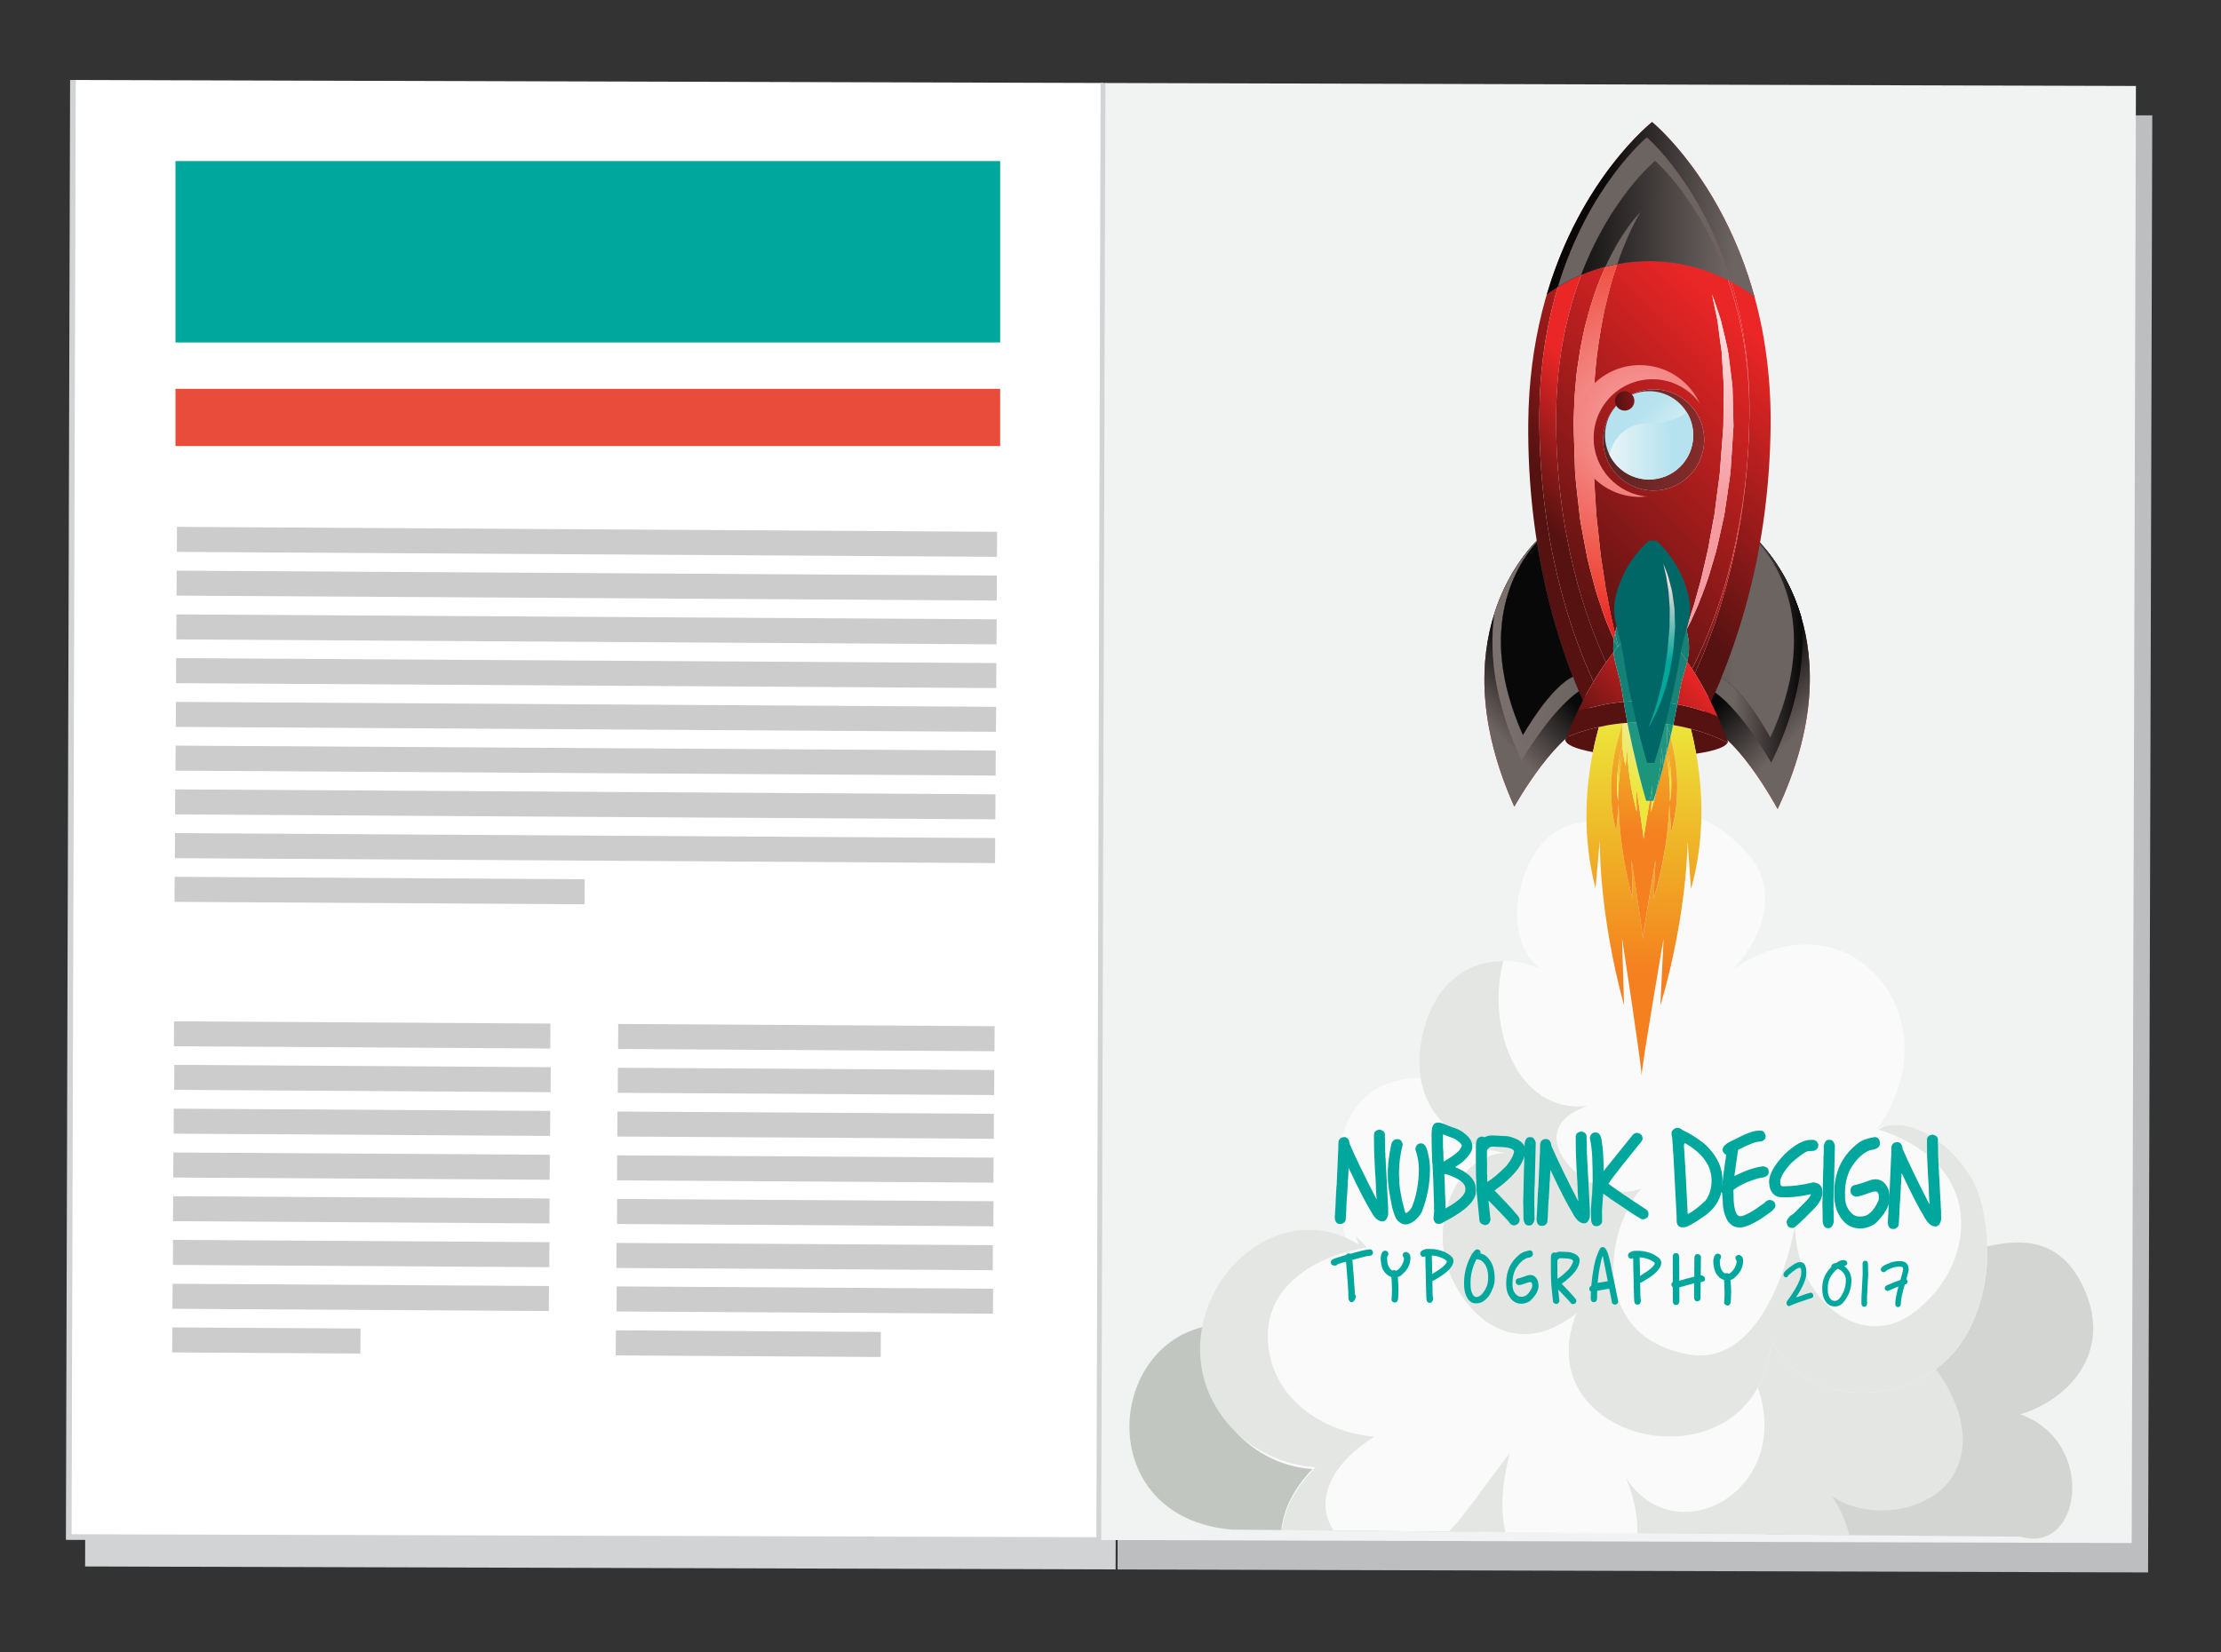 <?xml version="1.0" encoding="utf-8"?>
<!-- Generator: Adobe Illustrator 16.0.0, SVG Export Plug-In . SVG Version: 6.00 Build 0)  -->
<!DOCTYPE svg PUBLIC "-//W3C//DTD SVG 1.1//EN" "http://www.w3.org/Graphics/SVG/1.1/DTD/svg11.dtd">
<svg version="1.1" id="Layer_1" xmlns="http://www.w3.org/2000/svg" xmlns:xlink="http://www.w3.org/1999/xlink" x="0px" y="0px"
	 width="172px" height="128px" viewBox="0 0 172 128" enable-background="new 0 0 172 128" xml:space="preserve">
<rect x="0" y="0" width="172" height="128" fill="#333333" stroke="none"/>
<g>
	<polyline fill="#D1D3D4" points="86.723,8.704 86.395,121.572 6.591,121.342 6.917,8.474 	"/>
	<polyline fill="#BCBEC0" points="166.677,8.937 166.352,121.805 86.546,121.572 86.874,8.705 	"/>
	<polyline fill="#FFFFFF" stroke="#D1D3D4" stroke-width="0.438" stroke-miterlimit="10" points="85.454,6.428 85.127,119.296 
		5.323,119.064 5.648,6.195 	"/>
	<polyline fill="#F1F2F2" points="165.411,6.66 165.082,119.527 85.278,119.294 85.606,6.428 	"/>
	
		<rect x="13.711" y="40.995" transform="matrix(-1 -0.006 0.006 -1 90.675 84.209)" fill="#CCCCCC" width="63.515" height="1.938"/>
	
		<rect x="13.688" y="44.386" transform="matrix(-1 -0.006 0.006 -1 90.612 90.988)" fill="#CCCCCC" width="63.518" height="1.935"/>
	
		<rect x="13.669" y="47.774" transform="matrix(-1 -0.006 0.006 -1 90.552 97.767)" fill="#CCCCCC" width="63.517" height="1.937"/>
	
		<rect x="13.649" y="51.163" transform="matrix(-1 -0.006 0.006 -1 90.492 104.544)" fill="#CCCCCC" width="63.519" height="1.937"/>
	
		<rect x="13.627" y="54.553" transform="matrix(-1 -0.006 0.006 -1 90.43 111.322)" fill="#CCCCCC" width="63.52" height="1.936"/>
	
		<rect x="13.605" y="57.94" transform="matrix(-1 -0.006 0.006 -1 90.359 118.099)" fill="#CCCCCC" width="63.514" height="1.939"/>
	
		<rect x="13.58" y="61.33" transform="matrix(-1 -0.006 0.006 -1 90.292 124.879)" fill="#CCCCCC" width="63.52" height="1.939"/>
	
		<rect x="13.56" y="64.718" transform="matrix(-1 -0.006 0.006 -1 90.232 131.656)" fill="#CCCCCC" width="63.519" height="1.94"/>
	
		<rect x="13.54" y="68.007" transform="matrix(-1 -0.006 0.006 -1 58.403 138.138)" fill="#CCCCCC" width="31.758" height="1.939"/>
	
		<rect x="13.509" y="79.189" transform="matrix(-1 -0.006 0.006 -1 55.652 160.492)" fill="#CCCCCC" width="29.151" height="1.934"/>
	<polygon fill="#CCCCCC" points="13.501,82.486 42.649,82.668 42.641,84.605 13.488,84.42 	"/>
	
		<rect x="13.468" y="85.965" transform="matrix(-1 -0.006 0.006 -1 55.553 174.037)" fill="#CCCCCC" width="29.153" height="1.937"/>
	
		<rect x="13.451" y="89.355" transform="matrix(-1 -0.006 0.006 -1 55.482 180.823)" fill="#CCCCCC" width="29.15" height="1.938"/>
	
		<rect x="13.431" y="92.742" transform="matrix(-1 -0.006 0.006 -1 55.425 187.593)" fill="#CCCCCC" width="29.154" height="1.934"/>
	
		<rect x="13.411" y="96.131" transform="matrix(-1 -0.006 0.006 -1 55.374 194.371)" fill="#CCCCCC" width="29.15" height="1.939"/>
	
		<rect x="13.391" y="99.523" transform="matrix(-1 -0.006 0.006 -1 55.298 201.159)" fill="#CCCCCC" width="29.15" height="1.938"/>
	
		<rect x="13.366" y="102.865" transform="matrix(-1 -0.006 0.006 -1 40.659 207.794)" fill="#CCCCCC" width="14.575" height="1.938"/>
	
		<rect x="47.886" y="79.396" transform="matrix(-1 -0.006 0.006 -1 124.425 161.114)" fill="#CCCCCC" width="29.149" height="1.938"/>
	
		<rect x="47.865" y="82.788" transform="matrix(-1 -0.006 0.006 -1 124.359 167.901)" fill="#CCCCCC" width="29.15" height="1.94"/>
	
		<rect x="47.84" y="86.174" transform="matrix(-1 -0.006 0.006 -1 124.284 174.674)" fill="#CCCCCC" width="29.154" height="1.936"/>
	
		<rect x="47.818" y="89.566" transform="matrix(-1 -0.006 0.006 -1 124.215 181.463)" fill="#CCCCCC" width="29.15" height="1.939"/>
	
		<rect x="47.797" y="92.958" transform="matrix(-1 -0.006 0.006 -1 124.171 188.234)" fill="#CCCCCC" width="29.15" height="1.939"/>
	
		<rect x="47.77" y="96.352" transform="matrix(-1 -0.006 0.006 -1 124.074 195.033)" fill="#CCCCCC" width="29.149" height="1.939"/>
	
		<rect x="47.764" y="99.731" transform="matrix(-1 -0.006 0.006 -1 124.062 201.781)" fill="#CCCCCC" width="29.148" height="1.939"/>
	
		<rect x="47.733" y="103.094" transform="matrix(-1 -0.006 0.006 -1 115.318 208.496)" fill="#CCCCCC" width="20.516" height="1.94"/>
	<g opacity="0.8">
		<path fill="#B5BCB5" d="M114.367,118.66l-14.794-15.067c-13.13-5.631-17.121,13.759-4.2,14.896L114.367,118.66z"/>
		<path fill="#CCCECC" d="M156.499,119.037c4.661,1.402,5.946-7.311-0.037-9.48c3.713-1.127,7.108-4.748,4.993-9.601
			c-2.559-5.868-7.73-3.228-11.546-2.367l-13.097,21.271L156.499,119.037z"/>
		<path fill="#E0E3E0" d="M143.223,118.917c-0.293-1.112-0.771-2.176-1.35-3.041c2.533,1.885,7.502,1.413,9.329-1.504
			c2.062-3.297-0.246-7.519-2.55-9.742c0,0-12.604-3.864-16.616-3.374c-3.949,0.484-9.693,10.518-9.905,17.473L143.223,118.917z"/>
		<path fill="#FDFDFD" d="M110.391,79.327c1.576-5.078,5.963-5.617,9.008-4.218c-3.153-2.147-2.041-8.352,0.781-10.444
			c2.322-1.725,5.666-1.063,7.814-0.214l0.008-0.926c2.568-2.105,7.825,1.957,8.525,4.709c0.672,2.627-0.773,5.314-2.444,6.957
			c9.155-6.443,17.472,3.814,11.248,12.273c3.053-1.469,7.058,2.234,7.955,5.186c1.257,4.137,0.642,9.35-2.297,12.463
			c-3.507,3.722-10.95,4.066-13.796-1.264c-1.146,11.998-19.231,8.135-15.102-2.127c-4.729,3.783-8.627,0.279-9.969-3.482
			c-1.281-3.6,0.65-8.821,4.451-8.928C111.771,88.596,108.686,84.807,110.391,79.327z"/>
		<path fill="#FDFDFD" d="M101.637,113.797c-1.508,1.563-2.242,3.193-2.41,4.729l27.575,0.246c0.027-1.301-0.235-2.74-0.887-4.299
			c4.058,6.248,13.715,0.555,9.825-7.965c-0.305,0.15-18.129-19.419-18.129-19.419c-1.981-3.263-7.834-4.69-11.111-2.667
			c-3.973,2.453-3.257,9.16-1.797,12.924c-4.623-3.018-9.891,0.635-11.032,5.711C92.396,108.73,96.637,113.482,101.637,113.797z"/>
		<path fill="#E0E3E0" d="M153.286,92.65c1.257,4.137,0.642,9.35-2.298,12.463c-3.506,3.722-10.949,4.066-13.795-1.264
			c-1.146,11.998-19.231,8.135-15.102-2.127c-4.729,3.783-8.627,0.279-9.969-3.482c-1.281-3.6,0.65-8.821,4.451-8.928
			c-4.805-0.717-7.891-4.508-6.186-9.985c1.107-3.567,3.602-4.894,6.039-4.882c-1.335,4.871,0.918,11.83,6.506,11.229
			c-5.898,1.998,0.537,7.981,4.174,6.38c-2.969,3.512-3.834,11.654,3.799,12.879c4.982,0.801,7.437-6.213,8.109-10.065
			c0.006,5.748,4.99,9.721,8.945,6.981c5.021-3.476,6.232-11.582-2.49-14.354l0.512-0.261
			C148.928,86.518,152.451,89.904,153.286,92.65z"/>
		<path fill="#E0E3E0" d="M112.223,118.641l4.358,0.039c-0.375-1.613-0.317-3.638,0.358-6.139
			C115.368,114.523,113.839,116.877,112.223,118.641z"/>
		<path fill="#E0E3E0" d="M101.889,113.65c-1.617,1.613-2.42,3.287-2.619,4.873l4,0.035c-1.644-2.588,0.192-5.436,3.172-7.274
			c-4.084-0.32-8.155-3.085-8.26-7.634c-0.099-4.325,4.104-6.461,7.676-7.012c-0.271-0.311-0.564-0.601-0.869-0.875
			c0.08,0.225,0.16,0.442,0.242,0.65c-5.047-3.164-10.799,0.66-12.045,5.979C91.794,108.341,96.425,113.326,101.889,113.65z"/>
	</g>
	<g>
		<path fill="#00A79D" d="M106.85,87.506c0.27,0.061,0.402,0.194,0.402,0.393l-0.004,0.271l0.016,0.085h-0.017l0.017,0.016v0.121
			l-0.018,0.017l0.018,0.016l-0.002,0.017l0.01,0.83l0.016,0.086l-0.016-0.004l0.016,0.02l-0.002,0.271l0.018,0.082h-0.019
			l0.019,0.02v0.017l0.027,0.56h-0.018l0.018,0.016v0.018l0.059,1.049h-0.017l0.017,0.017v0.019l0.116,2.217l-0.019,0.016
			l0.018,0.085l-0.004,0.333c-0.081,0.35-0.229,0.523-0.445,0.521c-0.326-0.004-0.628-0.276-0.906-0.82
			c-0.369-0.587-0.935-1.686-1.695-3.295h-0.016l-0.041,0.861h-0.019l0.019,0.019l-0.02,0.083l-0.001,0.221l-0.019,0.018
			l0.019,0.016l-0.062,0.997h-0.018l0.018,0.019l-0.019,0.1c-0.039,1.175-0.077,1.76-0.114,1.76
			c-0.113,0.146-0.228,0.219-0.344,0.216l-0.084-0.002c-0.219,0-0.348-0.153-0.385-0.459l0.001-0.065l0.017-0.02l-0.017-0.017
			l0.021-0.253l0.002-0.137l0.019-0.101l-0.019-0.019l0.02-0.066l0.063-1.438h0.018l-0.018-0.017l0.019-0.118l0.002-0.186
			l0.019-0.018l-0.019-0.018l0.019-0.068l0.104-2.396h0.019l-0.019-0.02l0.021-0.287l0.006-0.541
			c0.002-0.226,0.094-0.377,0.274-0.453l0.169-0.032c0.258,0.002,0.4,0.185,0.436,0.544c0.494,1.129,1.181,2.543,2.059,4.247h0.018
			l0.002-0.136l-0.017-0.086h0.015l-0.017-0.017v-0.019l-0.028-0.475h0.016l-0.016-0.015V92.1l-0.014-0.474l-0.018-0.05l0.018-0.018
			c-0.042-0.475-0.084-1.287-0.131-2.437h0.018l-0.018-0.017l-0.01-1.016l0.004-0.203c0-0.212,0.145-0.341,0.427-0.386h0.019V87.506
			z"/>
		<path fill="#00A79D" d="M108.145,88.244h0.102c0.205,0.003,0.333,0.146,0.385,0.427c-0.188,0.698-0.283,1.396-0.29,2.095
			l-0.002,0.354l0.017,0.119h-0.018l0.018,0.017v0.018c-0.006,0.634,0.144,1.498,0.447,2.591l0.066,0.12
			c0.25-0.135,0.427-0.342,0.529-0.623c0.313-0.854,0.475-1.774,0.482-2.769c0.006-0.499-0.087-1.022-0.273-1.573
			c0.039-0.306,0.188-0.455,0.444-0.453l-0.001,0.019l0.018-0.019c0.27,0.002,0.457,0.338,0.565,1.004
			c0.075,0.315,0.113,0.677,0.107,1.082c-0.009,1.095-0.222,2.178-0.638,3.24c-0.211,0.377-0.496,0.662-0.853,0.854
			c-0.129,0.065-0.247,0.099-0.356,0.099l-0.117-0.003c-0.182-0.015-0.358-0.112-0.539-0.288c-0.143-0.146-0.279-0.473-0.414-0.986
			c-0.237-1.101-0.354-1.926-0.35-2.471h0.018l-0.018-0.018l0.004-0.561l0.019-0.017l-0.017-0.017l0.019-0.084l0.002-0.187
			l0.015-0.019l-0.015-0.018c0.071-0.652,0.162-1.193,0.267-1.621C107.863,88.35,107.988,88.242,108.145,88.244z"/>
		<path fill="#00A79D" d="M111.332,86.964h0.068l0.018,0.019l0.018-0.019h0.032c0.095,0,0.419,0.115,0.978,0.349
			c0.426,0.129,0.75,0.291,0.979,0.494c0.401,0.297,0.602,0.643,0.6,1.041c-0.004,0.313-0.256,0.697-0.756,1.154
			c-0.252,0.195-0.438,0.322-0.561,0.384v0.03c1.066,0.432,1.596,1.014,1.59,1.743v0.131c-0.008,0.719-0.786,1.481-2.338,2.287
			c-0.246,0.149-0.4,0.225-0.459,0.225l-0.137-0.002c-0.172-0.002-0.289-0.127-0.352-0.375v-0.032l0.059-0.643l-0.019-0.1
			l0.003-0.243l0.019-0.019l-0.019-0.013v-0.019l-0.052-1.729l-0.017-0.015v-0.02l0.017-0.017l-0.069-1.472l-0.019-0.045h0.019
			l-0.019-0.019v-0.019c-0.036-0.809-0.054-1.498-0.049-2.067l0.003-0.192C110.874,87.229,111.029,86.96,111.332,86.964z
			 M111.743,87.891l0.008,1.063l0.017,0.05h-0.018l0.018,0.046l0.025,0.925h0.016c0.479-0.271,0.868-0.545,1.176-0.832
			c0.117-0.16,0.193-0.289,0.224-0.388c0.001-0.124-0.188-0.307-0.571-0.549l-0.893-0.334L111.743,87.891L111.743,87.891z
			 M111.852,90.943l-0.002,0.117l0.018,0.078h-0.018l0.017,0.018l-0.001,0.193l0.016,0.162h-0.016l0.016,0.018v0.019l0.025,1.017
			l0.016,0.08h-0.018l0.018,0.02l-0.002,0.24l0.016,0.08l-0.018-0.002l0.018,0.05l0.012,0.536l-0.018,0.046
			c1.03-0.563,1.549-1.054,1.553-1.474v-0.048c0.004-0.446-0.487-0.821-1.479-1.129L111.852,90.943z"/>
		<path fill="#00A79D" d="M115.539,87.956h0.066l0.931,0.042v0.02l0.017-0.02c0.279,0.002,0.617,0.104,1.012,0.297
			c0.371,0.223,0.555,0.484,0.553,0.783c-0.01,0.969-0.803,2.018-2.379,3.141c1.283,1.322,1.925,2.042,1.925,2.164l0.017,0.104
			c-0.002,0.197-0.109,0.336-0.324,0.42l-0.104,0.015c-0.179-0.003-0.326-0.11-0.438-0.325c-0.735-0.785-1.25-1.32-1.539-1.602
			l-0.002,0.016l0.156,1.489c-0.076,0.235-0.162,0.354-0.257,0.354c0,0.021-0.067,0.035-0.202,0.049
			c-0.271-0.079-0.404-0.215-0.402-0.41l-0.217-2.184h0.017l-0.017-0.018v-0.018l-0.028-0.608h0.017l-0.017-0.017l0.003-0.271
			l-0.018-0.085h0.018l-0.018-0.018l0.002-0.187l-0.015-0.373h0.019l-0.019-0.016v-0.017l0.019-0.018l-0.019-0.018l0.001-0.016
			l-0.001-1.845c0.004-0.403,0.097-0.634,0.278-0.69c0.059-0.033,0.128-0.05,0.203-0.05c0.062,0,0.123,0.019,0.185,0.054
			C115.135,88.003,115.327,87.955,115.539,87.956z M115.157,89.085l-0.007,0.592l0.013,0.541h-0.017l0.017,0.017l-0.006,0.643
			l0.016,0.171h-0.019l0.018,0.017l-0.002,0.289l0.016,0.082h-0.016l0.016,0.104h0.018c0.39-0.234,0.879-0.646,1.465-1.239
			c0.377-0.479,0.57-0.858,0.585-1.143c-0.114-0.203-0.515-0.31-1.196-0.315l-0.371-0.021h-0.17
			C115.418,88.816,115.299,88.904,115.157,89.085z"/>
		<path fill="#00A79D" d="M118.445,88.088h0.119c0.166,0.002,0.289,0.145,0.367,0.428l-0.08,3.286l-0.019,0.063l0.019,0.017
			l-0.019,0.101l-0.008,0.763l-0.017,0.021l0.017,0.021v0.023l-0.017,0.015l0.016,0.021v0.043l-0.018,0.02l0.018,0.021l-0.006,0.5
			l0.016,0.199h-0.018l0.018,0.021v0.041l-0.018,0.018l0.018,0.021l-0.004,0.401l0.016,0.321c-0.074,0.32-0.211,0.48-0.412,0.479
			h-0.05c-0.227-0.002-0.358-0.172-0.401-0.507l-0.01-0.843l0.002-0.1l-0.016-0.201l0.016,0.002l-0.016-0.065l0.059-2.546h0.016
			l-0.016-0.02v-0.021l0.017-0.021l-0.017-0.021l0.021-0.397l0.005-0.644l0.018-0.02l-0.017-0.022v-0.08l0.019-0.02l-0.017-0.018
			l0.017-0.145l0.008-0.682C118.128,88.244,118.253,88.085,118.445,88.088z"/>
		<path fill="#00A79D" d="M122.471,87.645c0.27,0.063,0.402,0.194,0.4,0.395l-0.003,0.27l0.019,0.086h-0.019l0.019,0.019v0.116
			l-0.021,0.019l0.018,0.019v0.016l0.011,0.829l0.017,0.085h-0.019l0.018,0.018l-0.002,0.271l0.016,0.085l-0.016-0.002l0.016,0.018
			l-0.001,0.018l0.03,0.559h-0.018l0.018,0.02v0.015l0.059,1.05h-0.018l0.018,0.018v0.019l0.114,2.214l-0.017,0.018l0.016,0.086
			l-0.004,0.336c-0.079,0.35-0.227,0.522-0.443,0.521c-0.326-0.002-0.63-0.276-0.904-0.819c-0.371-0.588-0.937-1.685-1.695-3.295
			h-0.018l-0.043,0.861h-0.019l0.019,0.018l-0.019,0.082l-0.002,0.221l-0.017,0.02l0.017,0.016l-0.06,1h-0.018l0.018,0.015
			l-0.019,0.103c-0.038,1.172-0.077,1.756-0.117,1.756c-0.11,0.147-0.225,0.22-0.339,0.217h-0.085
			c-0.22-0.002-0.349-0.154-0.386-0.461l0.001-0.066l0.019-0.016l-0.019-0.021l0.021-0.251l0.002-0.136l0.018-0.103l-0.016-0.016
			l0.016-0.07l0.064-1.435h0.016l-0.016-0.019l0.018-0.117l0.001-0.187l0.018-0.017l-0.018-0.02l0.019-0.064l0.106-2.4h0.016
			l-0.016-0.017l0.019-0.288l0.006-0.541c0.002-0.227,0.094-0.378,0.274-0.455l0.169-0.03c0.256,0.003,0.4,0.185,0.436,0.544
			c0.494,1.129,1.181,2.545,2.06,4.246h0.017l0.002-0.136l-0.017-0.084h0.019l-0.019-0.019v-0.018l-0.029-0.472h0.017l-0.017-0.019
			v-0.018l-0.013-0.473l-0.018-0.053l0.018-0.017c-0.039-0.474-0.084-1.285-0.129-2.437h0.016l-0.016-0.017l-0.01-1.015l0.002-0.203
			c0.002-0.213,0.145-0.342,0.427-0.387h0.017V87.645z"/>
		<path fill="#00A79D" d="M123.529,87.725h0.052c0.278,0.002,0.438,0.273,0.481,0.814c0.064,0.316,0.109,1.004,0.135,2.064h-0.016
			l0.014,0.1l2.24-2.785c0.101-0.111,0.219-0.166,0.356-0.166c0.269,0.057,0.403,0.182,0.401,0.377l0.019,0.016v0.019h-0.019
			l0.018,0.017v0.02c-0.001,0.109-0.104,0.273-0.311,0.484c-1.09,1.353-1.803,2.254-2.137,2.705
			c-0.058,0.112-0.127,0.215-0.205,0.301c0.539,0.414,1.537,1.097,2.99,2.041c0.078,0.086,0.115,0.179,0.115,0.271l-0.001,0.064
			c-0.001,0.215-0.144,0.344-0.425,0.385h-0.034c-0.106,0-0.673-0.354-1.698-1.063c-0.553-0.357-1-0.666-1.344-0.926l-0.098,1.301
			l0.011,0.778v0.05c-0.002,0.182-0.115,0.311-0.341,0.387l-0.137-0.002c-0.191,0-0.314-0.131-0.367-0.393l-0.027-0.811l0.078-1.149
			h0.019l-0.017-0.019l0.017-0.064l0.024-0.607h0.016l-0.016-0.019v-0.019l0.02-0.422h0.02l-0.02-0.017v-0.019l-0.008-0.981
			l-0.016-0.135l0.017-0.015l-0.015-0.121c0.006-0.717-0.061-1.402-0.202-2.063C123.189,87.854,123.327,87.723,123.529,87.725z"/>
		<path fill="#00A79D" d="M129.979,87.372c0.078,0,0.199,0.065,0.369,0.196c0.397,0.16,0.93,0.488,1.6,0.99
			c0.972,0.877,1.453,1.832,1.445,2.867l-0.004,0.193c-0.01,1.105-0.5,1.986-1.477,2.632c-0.74,0.524-1.238,0.799-1.496,0.819
			l-0.169-0.002c-0.222-0.002-0.354-0.142-0.401-0.42l0.002-0.254l-0.016-0.069l0.016-0.011l-0.26-4.929l-0.015-0.047l0.015,0.002
			l-0.015-0.018v-0.019c-0.041-0.908-0.083-1.361-0.123-1.363l0.001-0.193c0.001-0.143,0.119-0.271,0.355-0.38L129.979,87.372z
			 M130.477,88.555l-0.067,0.096l-0.002,0.189l0.015,0.084l-0.016-0.002l0.016,0.018v0.018l0.118,1.97h-0.017l0.016,0.019v0.018
			l0.029,0.48h-0.017l0.017,0.018v0.014l0.129,2.565c0.369-0.168,0.828-0.517,1.381-1.043c0.307-0.424,0.464-0.931,0.469-1.517
			c0.01-1.164-0.68-2.144-2.07-2.941V88.555L130.477,88.555z"/>
		<path fill="#00A79D" d="M136.204,87.584l0.187,0.002c0.164,0,0.279,0.139,0.351,0.408c-0.003,0.262-0.161,0.406-0.478,0.436
			c-0.279-0.003-0.834,0.211-1.662,0.643l-0.289,2.027c0.896-0.447,1.647-0.701,2.256-0.758h0.018
			c0.258,0.059,0.389,0.189,0.385,0.395v0.065c-0.002,0.261-0.242,0.41-0.715,0.45c-0.878,0.244-1.552,0.555-2.02,0.93l-0.002,0.117
			l0.016,0.204h-0.02l0.02,0.017v0.018c-0.008,0.797,0.096,1.329,0.307,1.591c0.084,0.06,0.156,0.088,0.219,0.088
			c0.32-0.018,0.936-0.354,1.836-1.016c0.158-0.167,0.302-0.25,0.425-0.25l0.069,0.002c0.256,0.059,0.385,0.2,0.383,0.426
			c-0.002,0.192-0.2,0.415-0.598,0.673c-0.869,0.626-1.551,0.969-2.039,1.029l0.002-0.018l-0.019,0.015h-0.187l-0.016-0.017
			l-0.02,0.015c-0.286-0.002-0.555-0.161-0.807-0.48c-0.267-0.46-0.396-0.991-0.392-1.592l-0.045-0.592
			c-0.101-0.081-0.151-0.193-0.149-0.339c0-0.08,0.053-0.188,0.156-0.32c0.072-0.668,0.174-1.434,0.307-2.297
			c-0.188-0.098-0.283-0.234-0.283-0.408c0.002-0.244,0.281-0.492,0.836-0.734C135.152,87.822,135.811,87.579,136.204,87.584z"/>
		<path fill="#00A79D" d="M140.242,88.295l0.135,0.003c0.219,0,0.361,0.115,0.438,0.343v0.084c-0.004,0.197-0.102,0.33-0.293,0.401
			c-0.021,0.021-0.192,0.035-0.508,0.046c-0.242,0.063-0.673,0.369-1.295,0.919c-0.568,0.624-0.854,1.118-0.855,1.479
			c-0.002,0.216,0.063,0.322,0.199,0.324c0.713,0.008,1.49-0.094,2.336-0.302h0.067c0.438,0.063,0.656,0.286,0.652,0.666
			l0.017,0.103c-0.004,0.428-0.242,0.875-0.722,1.347c-0.919,0.938-1.433,1.405-1.536,1.405l-0.134-0.002
			c-0.216,0-0.345-0.147-0.386-0.44c0.002-0.131,0.1-0.3,0.293-0.506c0.088,0.002,0.318-0.199,0.697-0.603
			c0.592-0.562,0.889-0.914,0.891-1.058h-0.018c-0.351,0.086-0.803,0.161-1.354,0.226v-0.018l-0.017,0.016l-0.457,0.016
			l-0.438-0.004c-0.46-0.006-0.763-0.27-0.907-0.788L137,91.563c0.005-0.605,0.406-1.324,1.203-2.153
			C138.996,88.661,139.676,88.291,140.242,88.295z"/>
		<path fill="#00A79D" d="M141.616,88.295h0.118c0.166,0.003,0.289,0.145,0.367,0.428l-0.078,3.288l-0.021,0.063l0.019,0.018
			l-0.02,0.1l-0.006,0.763l-0.018,0.021l0.018,0.021v0.021l-0.018,0.016l0.017,0.021v0.041l-0.017,0.018l0.017,0.023l-0.005,0.5
			l0.014,0.2l-0.016-0.002l0.016,0.022V93.9l-0.016,0.016l0.016,0.021l-0.003,0.4l0.015,0.32c-0.074,0.32-0.209,0.48-0.41,0.479
			h-0.051c-0.227-0.002-0.359-0.17-0.402-0.506l-0.008-0.84v-0.104l-0.015-0.198h0.017l-0.017-0.063l0.058-2.548h0.018l-0.018-0.019
			v-0.02l0.019-0.021l-0.019-0.021l0.021-0.397l0.004-0.643l0.018-0.021l-0.018-0.021l0.001-0.081l0.019-0.02l-0.019-0.018
			l0.021-0.145l0.006-0.682C141.3,88.452,141.425,88.293,141.616,88.295z"/>
		<path fill="#00A79D" d="M145.189,88.08c0.233,0.001,0.369,0.159,0.406,0.475c-0.004,0.309-0.262,0.486-0.775,0.538
			c-0.575,0.226-1.092,0.726-1.543,1.495c-0.256,0.549-0.387,1.115-0.393,1.704v0.095l-0.018,0.018l0.018,0.021l-0.003,0.238
			c-0.005,0.591,0.197,1.058,0.604,1.401c0.16,0.111,0.322,0.168,0.49,0.17h0.146c0.526,0.007,0.978-0.403,1.349-1.225l0.034-0.164
			v-0.072c0.003-0.314-0.078-0.475-0.241-0.477h-0.113c-0.063-0.002-0.379,0.1-0.948,0.301c-0.213,0.061-0.382,0.096-0.504,0.104
			c-0.261-0.082-0.392-0.229-0.39-0.438v-0.057c0.002-0.255,0.149-0.398,0.442-0.43c0.243-0.063,0.644-0.191,1.196-0.394
			l0.297-0.034c0.434,0.004,0.763,0.25,0.986,0.741c0.041,0.109,0.076,0.313,0.106,0.617l-0.017-0.002l0.017,0.021l-0.001,0.108
			c-0.006,0.601-0.381,1.252-1.124,1.955c-0.38,0.251-0.769,0.373-1.162,0.368c-0.827-0.006-1.434-0.486-1.817-1.436
			c-0.125-0.354-0.188-0.804-0.182-1.347c0.014-1.521,0.557-2.733,1.631-3.642c0.289-0.286,0.685-0.482,1.18-0.59L145.189,88.08z"/>
		<path fill="#00A79D" d="M149.672,87.891c0.271,0.062,0.404,0.192,0.402,0.393l-0.002,0.271l0.016,0.084h-0.018l0.018,0.018v0.119
			l-0.018,0.017l0.017,0.019v0.016l0.009,0.828l0.018,0.086h-0.018l0.018,0.016l-0.004,0.271l0.017,0.084h-0.017l0.017,0.018
			l-0.001,0.018l0.029,0.56l-0.016-0.002l0.016,0.017l-0.002,0.02l0.062,1.049h-0.019l0.019,0.016l-0.002,0.018l0.117,2.217
			l-0.019,0.018l0.017,0.084l-0.003,0.338c-0.078,0.35-0.229,0.523-0.444,0.521c-0.325-0.005-0.629-0.277-0.905-0.82
			c-0.369-0.588-0.936-1.685-1.695-3.295h-0.016l-0.043,0.862h-0.017l0.017,0.017l-0.018,0.082l-0.002,0.223l-0.018,0.018
			l0.018,0.016l-0.061,0.996h-0.018l0.018,0.019l-0.019,0.101c-0.037,1.174-0.077,1.76-0.116,1.76
			c-0.111,0.146-0.227,0.219-0.341,0.215h-0.084c-0.22-0.002-0.349-0.153-0.386-0.461v-0.066l0.018-0.016l-0.018-0.019l0.021-0.253
			l0.001-0.137l0.018-0.102l-0.017-0.017l0.017-0.067l0.064-1.437h0.018l-0.018-0.019l0.02-0.117l0.002-0.187l0.018-0.017
			l-0.018-0.02l0.018-0.064l0.105-2.4h0.018l-0.018-0.018l0.02-0.287l0.006-0.541c0.002-0.227,0.094-0.379,0.273-0.453l0.169-0.033
			c0.257,0.002,0.401,0.184,0.437,0.545c0.494,1.129,1.18,2.545,2.057,4.246h0.02l0.001-0.136l-0.018-0.084h0.019l-0.019-0.019
			v-0.018l-0.028-0.475h0.018l-0.018-0.016V92.49l-0.013-0.475l-0.017-0.052l0.018-0.016c-0.04-0.474-0.085-1.287-0.129-2.438
			l0.016,0.002l-0.016-0.019l-0.008-1.013v-0.203c0.002-0.213,0.145-0.342,0.426-0.387H149.672L149.672,87.891z"/>
		<path fill="#00A79D" d="M106.102,96.775c0.119,0.002,0.196,0.086,0.233,0.248h-0.009l0.009,0.013
			c-0.03,0.164-0.125,0.243-0.288,0.243c-0.111-0.002-0.55,0.104-1.314,0.313c0.078,0.899,0.141,1.723,0.186,2.469h-0.009
			l0.009,0.012l-0.001,0.177c0.063,0.065,0.097,0.133,0.097,0.207c-0.096,0.276-0.203,0.415-0.328,0.413h-0.051
			c-0.07,0-0.14-0.079-0.203-0.229l-0.011-0.1l0.001-0.05l0.01-0.009l-0.01-0.03c0.004-0.396-0.059-1.3-0.184-2.716
			c-0.178,0.047-0.397,0.109-0.651,0.193c-0.056,0.071-0.116,0.105-0.188,0.105l-0.078-0.002c-0.127,0-0.213-0.063-0.256-0.188v-0.1
			c0.002-0.137,0.185-0.25,0.547-0.34l0.642-0.202c0.05-0.072,0.108-0.106,0.181-0.104h0.06l0.099,0.02
			C105.359,96.896,105.863,96.783,106.102,96.775z"/>
		<path fill="#00A79D" d="M107.283,96.877c0.158,0.027,0.234,0.107,0.234,0.229v0.051c0,0.029-0.033,0.098-0.093,0.205v0.101
			l-0.012,0.009l0.011,0.012v0.039c-0.003,0.303,0.071,0.552,0.221,0.75c0.076,0.078,0.141,0.127,0.195,0.141l0.108-0.029h0.028
			l0.158,0.051c0.248-0.131,0.438-0.382,0.569-0.754l0.021-0.187v-0.011l0.01-0.01c-0.004-0.039-0.023-0.074-0.059-0.108
			c-0.023-0.041-0.039-0.091-0.049-0.148c0.002-0.13,0.089-0.212,0.26-0.243c0.092,0,0.19,0.066,0.295,0.197
			c0.031,0.1,0.047,0.178,0.047,0.237v0.052c-0.006,0.521-0.267,0.98-0.781,1.383c-0.131,0.047-0.197,0.075-0.198,0.085l0.044,0.573
			h-0.01l0.01,0.012l-0.001,0.137l0.009,0.07h-0.009l0.009,0.01l-0.001,0.194l-0.013,0.493h-0.012l0.012,0.012
			c-0.004,0.316-0.094,0.473-0.271,0.471c-0.17-0.035-0.256-0.115-0.254-0.239c0.021-0.179,0.033-0.408,0.036-0.679l0.001-0.082
			c-0.01-0.662-0.033-0.996-0.07-0.996c-0.256-0.079-0.467-0.262-0.627-0.549c-0.121-0.285-0.183-0.596-0.179-0.927v-0.021
			C106.964,97.052,107.082,96.874,107.283,96.877z"/>
		<path fill="#00A79D" d="M110.445,96.746l0.455,0.004c0.268,0.005,0.602,0.082,0.992,0.236c0.445,0.224,0.668,0.445,0.666,0.658
			v0.039c-0.004,0.44-0.502,0.937-1.494,1.485l-0.138,0.067l0.019,1.064l0.011,0.051h-0.011l0.011,0.008v0.078l0.038,0.142
			c-0.029,0.229-0.12,0.345-0.27,0.342h-0.021c-0.128-0.002-0.206-0.084-0.233-0.248c-0.019-0.229-0.025-0.442-0.023-0.643
			l-0.01-0.03h0.01l-0.01-0.009l0.002-0.257l-0.008-0.067h0.01l-0.01-0.013v-0.01l-0.007-0.592l-0.009-0.078h0.01l-0.01-0.012
			l0.002-0.195l-0.008-0.07h0.009l-0.009-0.008l0.001-0.198l-0.009-0.146h0.01l-0.01-0.013v-0.009l-0.014-0.641h0.01l-0.01-0.012
			v-0.139l-0.008-0.217l-0.099,0.039h-0.091c-0.09,0-0.157-0.072-0.203-0.211V97.1C109.992,96.938,110.145,96.822,110.445,96.746z
			 M110.885,97.254l-0.001,0.157l0.009,0.147h-0.009l0.009,0.012v0.01l0.016,0.633h-0.01l0.01,0.01l-0.002,0.188l0.009,0.107
			l-0.011,0.01v0.012l0.011,0.059l-0.001,0.088h0.009c0.755-0.453,1.132-0.787,1.134-1.004c-0.263-0.221-0.597-0.357-1.002-0.414
			L110.885,97.254z"/>
		<path fill="#00A79D" d="M114.381,96.779h0.059c0.146,0.039,0.217,0.111,0.215,0.215v0.099c0.273,0.074,0.479,0.208,0.619,0.394
			c0.213,0.248,0.351,0.543,0.414,0.884c0.026,0.092,0.047,0.272,0.064,0.544h-0.01l0.01,0.008l-0.003,0.196l-0.008,0.01
			l0.008,0.011c-0.002,0.355-0.146,0.76-0.425,1.217c-0.305,0.404-0.62,0.604-0.951,0.602l-0.119-0.002
			c-0.333-0.003-0.588-0.244-0.763-0.725c-0.076-0.231-0.112-0.517-0.11-0.852v-0.05c0.008-0.757,0.211-1.486,0.611-2.193
			C114.159,96.896,114.289,96.777,114.381,96.779z M114.335,97.545c-0.295,0.596-0.444,1.167-0.45,1.711h-0.009l0.009,0.01
			l-0.001,0.243c-0.005,0.386,0.081,0.681,0.257,0.882c0.045,0.037,0.102,0.063,0.168,0.08c0.323,0.002,0.609-0.294,0.855-0.895
			c0.054-0.184,0.082-0.365,0.084-0.553l0.001-0.025c0.005-0.631-0.169-1.08-0.521-1.344
			C114.609,97.582,114.479,97.545,114.335,97.545z"/>
		<path fill="#00A79D" d="M118.477,96.854c0.139,0.002,0.215,0.095,0.238,0.278c-0.003,0.179-0.154,0.284-0.453,0.313
			c-0.336,0.132-0.637,0.425-0.9,0.871c-0.147,0.32-0.225,0.649-0.228,0.994l-0.001,0.056l-0.011,0.012l0.011,0.011l-0.002,0.137
			c-0.003,0.346,0.114,0.621,0.354,0.82c0.094,0.065,0.188,0.1,0.285,0.1l0.086,0.002c0.308,0.002,0.568-0.237,0.785-0.715
			l0.021-0.098l0.001-0.041c0.002-0.186-0.045-0.277-0.141-0.279h-0.067c-0.036,0-0.22,0.06-0.556,0.175
			c-0.121,0.034-0.219,0.056-0.291,0.063c-0.151-0.048-0.229-0.133-0.229-0.257v-0.029c0.001-0.151,0.088-0.236,0.26-0.254
			c0.141-0.035,0.375-0.111,0.697-0.228l0.172-0.022c0.254,0.002,0.445,0.146,0.576,0.434c0.023,0.063,0.045,0.186,0.063,0.359
			h-0.012l0.012,0.012v0.063c-0.004,0.352-0.223,0.73-0.656,1.143c-0.221,0.146-0.448,0.218-0.678,0.215
			c-0.483-0.004-0.836-0.282-1.061-0.836c-0.074-0.207-0.109-0.471-0.107-0.787c0.01-0.887,0.326-1.594,0.951-2.122
			c0.17-0.168,0.399-0.283,0.688-0.345L118.477,96.854z"/>
		<path fill="#00A79D" d="M120.827,96.959h0.039l0.542,0.025v0.008l0.011-0.008c0.162,0.002,0.358,0.059,0.59,0.172
			c0.216,0.131,0.323,0.281,0.321,0.455c-0.005,0.565-0.469,1.179-1.389,1.834c0.75,0.771,1.125,1.19,1.125,1.264l0.009,0.059
			c-0.001,0.115-0.063,0.196-0.188,0.244l-0.061,0.012c-0.105-0.002-0.189-0.065-0.256-0.189c-0.428-0.461-0.729-0.773-0.897-0.938
			v0.012l0.093,0.869c-0.047,0.137-0.097,0.203-0.15,0.203c0,0.013-0.04,0.021-0.119,0.028c-0.158-0.045-0.234-0.126-0.232-0.239
			l-0.129-1.271h0.01l-0.01-0.012l0.002-0.008l-0.019-0.355h0.01l-0.01-0.012l0.002-0.156l-0.011-0.051h0.011l-0.011-0.01
			l0.002-0.107l-0.008-0.217h0.01l-0.01-0.01v-0.01l0.01-0.012l-0.01-0.008V98.52v-1.072c0.002-0.236,0.056-0.371,0.162-0.403
			c0.033-0.021,0.072-0.028,0.118-0.028c0.036,0,0.072,0.01,0.107,0.03C120.592,96.986,120.704,96.958,120.827,96.959z
			 M120.604,97.619l-0.002,0.345l0.006,0.313h-0.01l0.01,0.011l-0.004,0.374l0.012,0.1h-0.012l0.012,0.01l-0.002,0.168l0.008,0.05
			h-0.01l0.01,0.06h0.01c0.229-0.137,0.514-0.38,0.855-0.723c0.22-0.279,0.332-0.502,0.34-0.668
			c-0.067-0.117-0.299-0.182-0.698-0.184l-0.217-0.013h-0.099C120.758,97.462,120.688,97.514,120.604,97.619z"/>
		<path fill="#00A79D" d="M124.148,96.604c0.244,0.002,0.461,0.565,0.649,1.696c0.274,1.282,0.446,2.121,0.517,2.519v0.016
			c-0.035,0.146-0.106,0.221-0.217,0.218l-0.08-0.002c-0.131-0.042-0.194-0.108-0.192-0.2c-0.05-0.3-0.119-0.64-0.208-1.027
			l-0.922,0.162l-0.012,0.236l-0.004,0.399c-0.023,0.165-0.104,0.246-0.236,0.246h-0.02c-0.134-0.002-0.211-0.084-0.232-0.25
			l0.007-0.57c-0.079-0.06-0.118-0.119-0.117-0.181v-0.059c0.001-0.089,0.052-0.152,0.149-0.19c0.11-1.138,0.268-1.946,0.471-2.429
			c0.131-0.391,0.257-0.588,0.379-0.584H124.148z M124.104,97.289c-0.108,0.336-0.209,0.802-0.299,1.398l-0.084,0.689h0.008
			l0.78-0.134v-0.009l-0.387-1.946L124.104,97.289L124.104,97.289z"/>
		<path fill="#00A79D" d="M126.539,96.893l0.454,0.002c0.269,0.004,0.601,0.084,0.993,0.235c0.445,0.228,0.668,0.443,0.664,0.659
			v0.039c-0.004,0.439-0.5,0.936-1.493,1.486l-0.138,0.066l0.02,1.064l0.011,0.05h-0.011l0.011,0.009l-0.002,0.079l0.039,0.14
			c-0.028,0.229-0.121,0.342-0.271,0.342h-0.019c-0.129,0-0.208-0.084-0.235-0.248c-0.018-0.229-0.026-0.442-0.023-0.641
			l-0.01-0.031h0.011l-0.011-0.008l0.003-0.259l-0.011-0.067h0.011l-0.011-0.011v-0.01l-0.004-0.591l-0.008-0.079h0.01l-0.01-0.011
			l0.002-0.196l-0.011-0.067h0.011l-0.011-0.012l0.003-0.195l-0.01-0.148h0.011l-0.011-0.01v-0.01l-0.012-0.643h0.009l-0.009-0.01
			V97.68l-0.008-0.218l-0.1,0.04l-0.089-0.002c-0.091,0-0.158-0.068-0.206-0.21l0.001-0.048
			C126.083,97.082,126.234,96.966,126.539,96.893z M126.979,97.398v0.156l0.008,0.148h-0.01l0.01,0.011v0.009l0.015,0.633h-0.01
			l0.009,0.01l-0.003,0.188l0.011,0.109l-0.012,0.008v0.012l0.01,0.06l-0.001,0.089h0.011c0.754-0.453,1.133-0.79,1.135-1.006
			c-0.264-0.221-0.598-0.357-1.004-0.414L126.979,97.398z"/>
		<path fill="#00A79D" d="M129.771,97.068h0.049c0.13,0.002,0.203,0.095,0.226,0.279l-0.002,0.166l-0.01,0.012l0.01,0.027
			l0.005,1.657c0.518-0.151,0.907-0.26,1.167-0.315l-0.01-0.01l0.012-1.451c0.003-0.194,0.093-0.293,0.269-0.291
			c0.158,0.035,0.238,0.113,0.236,0.237l-0.015,1.411h0.069c0.179,0.051,0.267,0.141,0.265,0.27
			c-0.001,0.152-0.103,0.234-0.308,0.254h-0.03l-0.011,1.231c-0.002,0.127-0.067,0.212-0.199,0.256h-0.078
			c-0.116-0.003-0.189-0.085-0.225-0.249h0.009l-0.009-0.011l0.008-1.058l0.011-0.008l-0.011-0.012v-0.009l0.012-0.039l-0.01-0.011
			l-1.146,0.316l-0.002,0.207l0.002,0.877l-0.011,0.03l0.011,0.008v0.013c-0.041,0.156-0.119,0.234-0.229,0.234l-0.07-0.002
			c-0.091,0-0.158-0.07-0.206-0.21v-0.021v-1.146c-0.077-0.062-0.116-0.131-0.116-0.207c0.002-0.073,0.039-0.146,0.112-0.206v-0.019
			h0.009l-0.009-0.013v-0.009l0.009-0.01l-0.009-0.01l0.004-0.492l-0.01-0.051h0.01l-0.01-0.011l0.001-0.099l0.011-0.01
			l-0.011-0.011v-0.008l0.001-1.265C129.575,97.146,129.65,97.066,129.771,97.068z"/>
		<path fill="#00A79D" d="M133.049,97.107c0.156,0.028,0.233,0.104,0.233,0.229l-0.001,0.048c0,0.031-0.03,0.102-0.09,0.207
			l-0.004,0.1l-0.008,0.011l0.008,0.01v0.038c-0.002,0.307,0.071,0.555,0.222,0.752c0.073,0.08,0.142,0.126,0.196,0.141l0.107-0.027
			h0.029l0.158,0.05c0.248-0.13,0.438-0.381,0.568-0.755l0.021-0.186v-0.011l0.011-0.009c-0.005-0.04-0.022-0.077-0.058-0.112
			c-0.025-0.038-0.041-0.087-0.051-0.146c0.002-0.131,0.09-0.211,0.26-0.244c0.093,0,0.188,0.064,0.295,0.197
			c0.033,0.099,0.048,0.178,0.048,0.238l-0.002,0.051c-0.005,0.52-0.265,0.98-0.781,1.384c-0.13,0.048-0.196,0.075-0.198,0.085
			l0.045,0.574h-0.011l0.011,0.008l-0.002,0.14l0.012,0.068h-0.012l0.012,0.011l-0.004,0.195l-0.016,0.494h-0.01l0.01,0.008
			c-0.002,0.316-0.093,0.476-0.27,0.474c-0.17-0.034-0.256-0.114-0.256-0.239c0.022-0.181,0.035-0.408,0.037-0.679v-0.081
			c-0.008-0.663-0.03-0.996-0.068-0.996c-0.258-0.078-0.467-0.263-0.626-0.549c-0.122-0.285-0.183-0.595-0.181-0.928v-0.02
			C132.727,97.282,132.848,97.105,133.049,97.107z"/>
		<path fill="#00A79D" d="M139.37,97.771v0.008l0.008-0.008h0.054c0.31,0.002,0.461,0.291,0.455,0.859
			c-0.003,0.438-0.27,1.064-0.801,1.876h0.007c0.673-0.247,1.056-0.371,1.148-0.371c0.103,0.003,0.166,0.076,0.188,0.224
			c-0.002,0.131-0.104,0.211-0.307,0.242c-0.813,0.264-1.32,0.451-1.525,0.563l-0.062,0.007c-0.11,0-0.172-0.075-0.188-0.229v-0.008
			c0.002-0.08,0.06-0.186,0.174-0.312c0.646-0.913,0.974-1.595,0.978-2.046c0.002-0.248-0.037-0.373-0.118-0.373
			c-0.146-0.002-0.432,0.181-0.852,0.551c-0.072,0.129-0.137,0.194-0.192,0.191h-0.046c-0.116-0.029-0.176-0.094-0.174-0.196v-0.032
			c0.002-0.173,0.279-0.438,0.831-0.797C139.125,97.818,139.266,97.771,139.37,97.771z"/>
		<path fill="#00A79D" d="M142.743,97.607c0.171,0.002,0.272,0.067,0.312,0.197v0.049c-0.002,0.115-0.078,0.184-0.23,0.201
			c0.25,0.23,0.404,0.44,0.469,0.631c0.059,0.198,0.09,0.348,0.089,0.44h-0.01l0.01,0.009v0.034
			c-0.007,0.69-0.239,1.288-0.692,1.792c-0.182,0.164-0.375,0.244-0.586,0.241c-0.461-0.004-0.769-0.276-0.924-0.82
			c-0.043-0.168-0.063-0.36-0.063-0.584v-0.042c0.007-0.613,0.238-1.15,0.699-1.607v-0.051c0.002-0.097,0.08-0.172,0.23-0.234
			c0.094,0.002,0.194-0.043,0.299-0.125C142.514,97.648,142.646,97.607,142.743,97.607z M142.297,98.288
			c-0.494,0.41-0.744,0.886-0.748,1.43l-0.001,0.13c-0.005,0.467,0.123,0.769,0.382,0.898c0.061,0.018,0.109,0.025,0.15,0.027h0.009
			c0.251,0.002,0.483-0.252,0.7-0.767c0.104-0.262,0.156-0.522,0.159-0.782v-0.076c0.002-0.277-0.125-0.523-0.382-0.739
			C142.453,98.328,142.363,98.288,142.297,98.288z"/>
		<path fill="#00A79D" d="M144.427,97.664h0.05c0.131,0.003,0.193,0.113,0.19,0.332h-0.008l0.008,0.009l-0.002,0.245l0.008,0.094
			l-0.009,0.008l0.009,0.061l-0.001,0.102l0.008,0.204l-0.082,1.554h-0.009l0.009,0.009l-0.009,0.086l-0.002,0.126l-0.009,0.008
			l0.009,0.01l-0.003,0.305l0.016,0.094v0.033c-0.021,0.189-0.102,0.285-0.238,0.283c-0.116,0-0.188-0.08-0.211-0.236l0.007-0.609
			l0.01-0.008l-0.01-0.01l0.01-0.041l0.001-0.117l0.008-0.01l-0.008-0.01l0.01-0.084v-0.101l0.008-0.011l-0.008-0.008l0.008-0.043
			l0.013-0.295h0.009l-0.009-0.009l0.03-0.541h0.008l-0.008-0.01l0.02-0.347l-0.007-0.902
			C144.277,97.719,144.341,97.664,144.427,97.664z"/>
		<path fill="#00A79D" d="M147.117,97.688h0.025c0.449,0.004,0.672,0.233,0.67,0.685c-0.019,0.119-0.078,0.36-0.185,0.724
			c0.067,0.055,0.101,0.106,0.101,0.162v0.043c-0.035,0.129-0.101,0.192-0.196,0.192h-0.017c-0.209,0.687-0.315,1.223-0.32,1.612
			c-0.055,0.096-0.117,0.143-0.188,0.143h-0.042c-0.108,0-0.174-0.079-0.19-0.232v-0.031l0.008-0.01l-0.008-0.009
			c0.002-0.267,0.084-0.705,0.248-1.315l-0.814,0.342l-0.034,0.006c-0.146-0.025-0.219-0.102-0.218-0.223
			c0.001-0.123,0.134-0.227,0.402-0.309c0.265-0.121,0.535-0.229,0.813-0.322c0.139-0.477,0.209-0.74,0.209-0.793
			c0.001-0.142-0.035-0.213-0.107-0.213c0-0.01-0.033-0.016-0.102-0.018l-0.117-0.003c-0.307-0.002-0.63,0.101-0.968,0.306
			c-0.075,0.082-0.151,0.124-0.229,0.124c-0.135-0.03-0.201-0.098-0.2-0.196l0.001-0.041c0.001-0.158,0.262-0.332,0.781-0.518
			C146.672,97.721,146.896,97.686,147.117,97.688z"/>
	</g>
	<g>
		
			<linearGradient id="SVGID_1_" gradientUnits="userSpaceOnUse" x1="8.072" y1="-185.987" x2="32.526" y2="-185.987" gradientTransform="matrix(0.713 -0.701 -0.701 -0.713 -4.577 -73.579)">
			<stop  offset="0" style="stop-color:#561211"/>
			<stop  offset="1" style="stop-color:#EB2626"/>
		</linearGradient>
		<path fill="url(#SVGID_1_)" d="M133.705,57.183c0.033,0.09,0.068,0.186,0.102,0.277c0.004-0.014,0.006-0.03,0.006-0.045
			C133.813,57.336,133.773,57.257,133.705,57.183 M130.943,56.456c0.143,0.557,0.285,1.205,0.414,1.926
			c1.18-0.171,2.026-0.425,2.33-0.722c0.047-0.046,0.08-0.094,0.101-0.141c-0.661-0.327-1.353-0.607-2.063-0.836
			C131.468,56.601,131.206,56.524,130.943,56.456 M121.313,57.098c-0.057,0.065-0.086,0.133-0.088,0.203
			c-0.002,0.374,0.822,0.718,2.135,0.959c0.146-0.73,0.306-1.383,0.461-1.939l-0.447,0.098c-0.213,0.053-0.426,0.108-0.637,0.174
			C122.249,56.736,121.773,56.907,121.313,57.098"/>
		
			<linearGradient id="SVGID_2_" gradientUnits="userSpaceOnUse" x1="-456.915" y1="16.509" x2="-456.027" y2="16.509" gradientTransform="matrix(0.198 -22.062 22.062 0.198 -146.602 -10008.498)">
			<stop  offset="0" style="stop-color:#F48020"/>
			<stop  offset="0.478" style="stop-color:#EFB226"/>
			<stop  offset="1" style="stop-color:#ECE73B"/>
		</linearGradient>
		<path fill="url(#SVGID_2_)" d="M123.82,56.321c-0.156,0.557-0.316,1.21-0.463,1.939c-0.539,2.718-0.85,6.523,0.205,10.538
			l0.328-3.697c0,0-0.096,5.572,1.881,12.776l-0.158-5.214c0,0,1.521,9.889,1.516,10.658c0.008-0.771,1.705-10.631,1.705-10.631
			l-0.251,5.213c2.106-7.166,2.11-12.74,2.11-12.74l0.263,3.701c1.12-3.973,0.886-7.76,0.401-10.483
			c-0.129-0.721-0.271-1.369-0.414-1.926c-0.449-0.116-0.906-0.213-1.369-0.291c-0.032,0.147-0.064,0.297-0.1,0.441
			c-0.035,0.153-0.07,0.303-0.106,0.453c0.403,1.484,0.915,4.328,0.062,7.358l-0.148-2.135c0,0-0.002,3.213-1.217,7.347l0.145-3.007
			c0,0-0.98,5.688-0.984,6.132c0.004-0.444-0.871-6.147-0.871-6.147l0.09,3.008c-1.141-4.154-1.086-7.367-1.086-7.367l-0.189,2.132
			c-1.047-3.997,0.248-7.63,0.514-8.307c0.002-0.018,0.004-0.034,0.006-0.051c-0.332,0.032-0.656,0.071-0.981,0.122
			c-0.11,0.018-0.222,0.035-0.333,0.058L123.82,56.321"/>
		
			<linearGradient id="SVGID_3_" gradientUnits="userSpaceOnUse" x1="-459.56" y1="21.851" x2="-458.672" y2="21.851" gradientTransform="matrix(0.149 -16.669 16.669 0.149 -168.243 -7599.058)">
			<stop  offset="0" style="stop-color:#F48020"/>
			<stop  offset="0.478" style="stop-color:#EFB226"/>
			<stop  offset="1" style="stop-color:#ECE73B"/>
		</linearGradient>
		<path fill="url(#SVGID_3_)" d="M125.68,56.074c-0.266,0.677-1.561,4.31-0.514,8.307l0.189-2.132c0,0-0.055,3.212,1.086,7.367
			l-0.09-3.007c0,0,0.875,5.701,0.871,6.146c0.004-0.445,0.984-6.132,0.984-6.132l-0.145,3.007c1.215-4.134,1.217-7.347,1.217-7.347
			l0.148,2.135c0.854-3.03,0.344-5.875-0.062-7.358c-0.079,0.343-0.159,0.675-0.235,0.997c-0.002,0.008-0.004,0.013-0.005,0.021
			c0.542,2.154,0.202,4.032,0.202,4.032c0.029-1.419-0.114-2.689-0.291-3.681c-0.081,0.324-0.159,0.634-0.23,0.927
			c-0.101,0.401-0.209,0.771-0.297,1.099c-0.087,0.327-0.168,0.61-0.24,0.847c-0.006,0.021-0.013,0.042-0.019,0.063
			c-0.104,0.479-0.231,0.992-0.39,1.53l0.039-0.857l-0.144-0.001c-0.194,1.164-0.466,2.79-0.468,2.981
			c0.003-0.305-0.594-4.179-0.594-4.179l0.063,2.046c-0.775-2.825-0.738-5.009-0.738-5.009l-0.129,1.449
			c-0.093-0.356-0.16-0.708-0.203-1.052c-0.207,1.003-0.385,2.319-0.381,3.802c0,0-0.328-2.016,0.334-4.25
			C125.6,57.2,125.621,56.605,125.68,56.074"/>
		
			<linearGradient id="SVGID_4_" gradientUnits="userSpaceOnUse" x1="-407.483" y1="97.377" x2="-406.597" y2="97.377" gradientTransform="matrix(-0.222 3.819 3.819 0.222 -336.781 1591.749)">
			<stop  offset="0" style="stop-color:#F48020"/>
			<stop  offset="0.478" style="stop-color:#EFB226"/>
			<stop  offset="1" style="stop-color:#ECE73B"/>
		</linearGradient>
		<path fill="url(#SVGID_4_)" d="M125.645,57.826c-0.662,2.234-0.334,4.25-0.334,4.25c-0.004-1.482,0.174-2.799,0.381-3.802
			C125.672,58.123,125.656,57.975,125.645,57.826"/>
		
			<linearGradient id="SVGID_5_" gradientUnits="userSpaceOnUse" x1="-398.139" y1="-92.826" x2="-397.252" y2="-92.826" gradientTransform="matrix(0.154 3.823 -3.823 0.154 -164.54 1593.523)">
			<stop  offset="0" style="stop-color:#F48020"/>
			<stop  offset="0.478" style="stop-color:#EFB226"/>
			<stop  offset="1" style="stop-color:#ECE73B"/>
		</linearGradient>
		<path fill="url(#SVGID_5_)" d="M129.128,58.078c-0.03,0.12-0.062,0.236-0.089,0.353c0.177,0.99,0.32,2.261,0.291,3.681
			C129.33,62.11,129.67,60.231,129.128,58.078"/>
		
			<linearGradient id="SVGID_6_" gradientUnits="userSpaceOnUse" x1="-0.912" y1="-187.52" x2="5.354" y2="-187.52" gradientTransform="matrix(0.713 -0.701 -0.701 -0.713 -4.577 -73.579)">
			<stop  offset="0" style="stop-color:#ECE73B"/>
			<stop  offset="0.48" style="stop-color:#EEED89"/>
			<stop  offset="1" style="stop-color:#F2F5D2"/>
		</linearGradient>
		<path fill="url(#SVGID_6_)" d="M128.253,61.364c-0.132,0.431-0.208,0.675-0.208,0.675l-0.143-0.001l-0.039,0.857
			C128.021,62.356,128.148,61.843,128.253,61.364 M125.686,56.023c-0.002,0.017-0.004,0.033-0.006,0.051
			c-0.059,0.531-0.08,1.125-0.035,1.751c0.013,0.148,0.027,0.297,0.047,0.448c0.043,0.343,0.11,0.695,0.203,1.052l0.129-1.449
			c0,0-0.037,2.185,0.738,5.009l-0.063-2.046c0,0,0.597,3.875,0.594,4.179c0.002-0.191,0.271-1.817,0.469-2.981l-0.277-0.003
			c0,0-0.077-0.27-0.213-0.74c-0.067-0.236-0.145-0.523-0.226-0.851c-0.081-0.33-0.185-0.7-0.274-1.104
			c-0.095-0.405-0.196-0.842-0.306-1.305c-0.101-0.463-0.206-0.95-0.317-1.457c-0.037-0.191-0.078-0.385-0.115-0.58
			C125.916,56.005,125.8,56.016,125.686,56.023"/>
		
			<linearGradient id="SVGID_7_" gradientUnits="userSpaceOnUse" x1="-391.7" y1="19.654" x2="-390.813" y2="19.654" gradientTransform="matrix(4.676 4.761 4.761 -4.676 1874.387 2008.363)">
			<stop  offset="0" style="stop-color:#561211"/>
			<stop  offset="1" style="stop-color:#EB2626"/>
		</linearGradient>
		<path fill="url(#SVGID_7_)" d="M131.68,56.178c2.6,0.168,5.985,6.487,5.985,6.487c3.013-6.432,2.854-11.413,1.813-14.915
			c-1.209-4.073-3.615-6.135-3.615-6.135l-3.389,11.792L131.68,56.178z"/>
		
			<linearGradient id="SVGID_8_" gradientUnits="userSpaceOnUse" x1="-511.701" y1="-30.739" x2="-510.814" y2="-30.739" gradientTransform="matrix(-5.785 -0.052 0.052 -5.785 -2818.952 -153.999)">
			<stop  offset="0" style="stop-color:#561211"/>
			<stop  offset="1" style="stop-color:#EB2626"/>
		</linearGradient>
		<path fill="url(#SVGID_8_)" d="M132.477,53.407c2.277,1.346,4.691,5.674,4.691,5.674c2.221-4.563,2.665-8.342,2.311-11.33
			c-1.209-4.074-3.617-6.135-3.617-6.135L132.477,53.407z"/>
		
			<linearGradient id="SVGID_9_" gradientUnits="userSpaceOnUse" x1="-421.586" y1="13.368" x2="-420.7" y2="13.368" gradientTransform="matrix(13.31 0.119 -0.119 13.31 5735.383 -78.365)">
			<stop  offset="0" style="stop-color:#561211"/>
			<stop  offset="1" style="stop-color:#EB2626"/>
		</linearGradient>
		<path fill="url(#SVGID_9_)" d="M135.766,41.616c0,0,6.127,5.253,1.327,15.499c0,0-2.491-4.652-4.407-4.777L135.766,41.616z"/>
		
			<linearGradient id="SVGID_10_" gradientUnits="userSpaceOnUse" x1="-468.887" y1="-57.529" x2="-468" y2="-57.529" gradientTransform="matrix(-4.761 4.676 -4.676 -4.761 -2382.6 1970.283)">
			<stop  offset="0" style="stop-color:#561211"/>
			<stop  offset="1" style="stop-color:#EB2626"/>
		</linearGradient>
		<path fill="url(#SVGID_10_)" d="M123.371,56.104c-2.602,0.122-6.102,6.379-6.102,6.379c-2.896-6.483-2.649-11.463-1.545-14.943
			c1.282-4.05,3.726-6.07,3.726-6.07l3.177,11.852L123.371,56.104z"/>
		
			<linearGradient id="SVGID_11_" gradientUnits="userSpaceOnUse" x1="-403.173" y1="22.277" x2="-402.286" y2="22.277" gradientTransform="matrix(7.981 0.072 -0.072 7.981 3334.944 -98.771)">
			<stop  offset="0" style="stop-color:#F6A8AC"/>
			<stop  offset="0.777" style="stop-color:#EF4C3C"/>
			<stop  offset="1" style="stop-color:#EB2626"/>
		</linearGradient>
		<path fill="url(#SVGID_11_)" d="M122.627,53.319c-2.304,1.303-4.794,5.588-4.794,5.588c-2.142-4.6-2.519-8.389-2.108-11.368
			c1.282-4.053,3.727-6.07,3.727-6.07L122.627,53.319z"/>
		
			<linearGradient id="SVGID_12_" gradientUnits="userSpaceOnUse" x1="-419.511" y1="14.379" x2="-418.624" y2="14.379" gradientTransform="matrix(12.374 0.111 -0.111 12.374 5314.851 -82.12)">
			<stop  offset="0" style="stop-color:#561211"/>
			<stop  offset="1" style="stop-color:#EB2626"/>
		</linearGradient>
		<path fill="url(#SVGID_12_)" d="M119.546,41.47c0,0-6.22,5.143-1.604,15.474c0,0,2.578-4.607,4.494-4.697L119.546,41.47z"/>
		
			<linearGradient id="SVGID_13_" gradientUnits="userSpaceOnUse" x1="11.367" y1="-169.848" x2="30.424" y2="-169.848" gradientTransform="matrix(0.713 -0.701 -0.701 -0.713 -4.577 -73.579)">
			<stop  offset="0" style="stop-color:#561211"/>
			<stop  offset="1" style="stop-color:#EB2626"/>
		</linearGradient>
		<path fill="url(#SVGID_13_)" d="M130.014,54.587c-0.002,0-0.002,0-0.002,0c0.588,0.113,1.164,0.262,1.729,0.441
			c0.126,0.042,0.253,0.084,0.38,0.129l0,0c-0.126-0.045-0.254-0.087-0.382-0.129C131.176,54.848,130.602,54.7,130.014,54.587
			 M122.871,54.901L122.871,54.901c0.171-0.047,0.343-0.094,0.516-0.138l0.908-0.197c-0.002,0-0.002,0-0.002,0l-0.906,0.195
			C123.214,54.808,123.042,54.854,122.871,54.901 M127.016,10.295c-2.388,2.345-8.55,9.63-8.664,22.459
			c-0.088,9.904,2.363,17.324,4.23,21.517c0.12-0.229,0.241-0.454,0.361-0.672c0.152-0.271,0.306-0.537,0.459-0.792
			c-1.629-3.506-4.276-10.771-4.188-20.855c0.111-12.33,6.016-19.061,7.811-20.824c0.322-0.317,0.513-0.474,0.513-0.474
			s8.073,6.896,7.944,21.442c-0.002,0.021-0.002,0.044-0.002,0.066c0,0.016,0,0.033,0,0.051c-0.008,0.932-0.043,1.836-0.097,2.714
			c-0.479,7.961-2.582,13.861-4.108,17.187c-0.008,0.017-0.016,0.031-0.021,0.047c0.037,0.058,0.073,0.115,0.109,0.176
			c0.377,0.619,0.758,1.301,1.129,2.044c1.943-4.155,4.54-11.538,4.629-21.457c0.143-15.916-9.18-23.469-9.18-23.469
			S127.59,9.729,127.016,10.295"/>
		
			<linearGradient id="SVGID_14_" gradientUnits="userSpaceOnUse" x1="8.604" y1="-169.206" x2="18.551" y2="-169.206" gradientTransform="matrix(0.713 -0.701 -0.701 -0.713 -4.577 -73.579)">
			<stop  offset="0" style="stop-color:#561211"/>
			<stop  offset="1" style="stop-color:#EB2626"/>
		</linearGradient>
		<path fill="url(#SVGID_14_)" d="M129.895,54.563C129.895,54.563,129.895,54.564,129.895,54.563
			c0.039,0.008,0.078,0.016,0.117,0.022c0,0,0,0,0.002,0C129.973,54.579,129.934,54.57,129.895,54.563 M124.293,54.567
			c0,0,0,0,0.002,0l0.09-0.021c0.11-0.02,0.223-0.038,0.332-0.054c0.34-0.054,0.68-0.096,1.024-0.126l0,0
			c-0.345,0.03-0.685,0.071-1.021,0.125c-0.113,0.017-0.224,0.035-0.334,0.055L124.293,54.567 M135.385,34.926
			c-0.521,8.332-2.969,14.194-4.346,16.891c0.07,0.112,0.146,0.227,0.216,0.343c0.007-0.017,0.015-0.03,0.021-0.047
			C132.803,48.787,134.904,42.887,135.385,34.926 M127.025,11.125c-1.795,1.764-7.698,8.495-7.811,20.824
			c-0.09,10.084,2.559,17.35,4.188,20.855c0.328-0.543,0.656-1.045,0.976-1.5c-1.498-3.216-3.95-9.917-3.866-19.228
			c0.102-11.35,5.534-17.541,7.188-19.165c0.296-0.292,0.47-0.438,0.47-0.438s7.413,6.333,7.313,19.685c0-0.022,0-0.045,0-0.066
			c0.131-14.545-7.943-21.442-7.943-21.442S127.348,10.808,127.025,11.125"/>
		
			<linearGradient id="SVGID_15_" gradientUnits="userSpaceOnUse" x1="5.003" y1="-169.45" x2="30.283" y2="-169.45" gradientTransform="matrix(0.713 -0.701 -0.701 -0.713 -4.577 -73.579)">
			<stop  offset="0" style="stop-color:#561211"/>
			<stop  offset="1" style="stop-color:#EB2626"/>
		</linearGradient>
		<path fill="url(#SVGID_15_)" d="M130.802,36.876c-0.714,0.702-1.694,1.132-2.776,1.122c-1.541-0.015-2.865-0.919-3.492-2.222
			c-0.251-0.523-0.393-1.111-0.387-1.734c0.011-1.082,0.457-2.06,1.174-2.761c0.716-0.702,1.695-1.132,2.775-1.122
			c1.413,0.012,2.645,0.771,3.322,1.898c0.359,0.6,0.564,1.302,0.561,2.053C131.967,35.195,131.52,36.172,130.802,36.876
			 M127.699,12.914c-1.653,1.624-7.086,7.815-7.188,19.165c-0.085,9.311,2.368,16.011,3.866,19.228
			c0.194-0.277,0.386-0.539,0.572-0.784c-0.007-0.092-0.015-0.183-0.015-0.272c-0.006-0.249,0.015-0.495,0.051-0.735
			c-0.072-0.149-0.15-0.321-0.229-0.509c-0.174-0.45-0.428-0.987-0.635-1.627c-0.202-0.642-0.49-1.354-0.682-2.162
			c-0.106-0.402-0.217-0.82-0.332-1.254c-0.055-0.218-0.109-0.438-0.166-0.665c-0.047-0.225-0.088-0.457-0.135-0.69
			c-0.088-0.469-0.179-0.949-0.271-1.441c-0.096-0.493-0.188-0.997-0.232-1.516c-0.105-1.032-0.261-2.102-0.33-3.19
			c-0.033-1.094-0.07-2.202-0.103-3.313l-0.009-0.415c0-0.175,0.01-0.284,0.015-0.431l0.033-0.82l0.034-0.816
			c0.022-0.278,0.049-0.556,0.07-0.831c0.051-0.555,0.092-1.104,0.188-1.635c0.089-0.532,0.146-1.062,0.261-1.574
			c0.113-0.513,0.192-1.023,0.328-1.509c0.137-0.487,0.253-0.966,0.396-1.425c0.152-0.457,0.281-0.904,0.44-1.328
			c0.171-0.42,0.317-0.83,0.488-1.213c0.327-0.769,0.673-1.455,1.011-2.044c0.33-0.592,0.655-1.087,0.939-1.479
			c0.272-0.4,0.529-0.688,0.695-0.885c0.166-0.188,0.262-0.284,0.269-0.29c0.002-0.001,0.002-0.001,0.002-0.001
			s-0.076,0.114-0.203,0.339c-0.127,0.224-0.304,0.557-0.509,0.986c-0.211,0.431-0.437,0.964-0.682,1.577
			c-0.242,0.615-0.479,1.322-0.724,2.095c-0.231,0.776-0.446,1.627-0.655,2.527c-0.191,0.905-0.357,1.868-0.504,2.866
			c-0.14,0.998-0.236,2.042-0.305,3.085c-0.021,0.261-0.04,0.524-0.061,0.788l-0.021,0.818l-0.02,0.821
			c0,0.126-0.009,0.292-0.008,0.393l0.012,0.405c0.018,1.083,0.035,2.166,0.051,3.233c0.066,1.064,0.133,2.112,0.195,3.126
			c0.018,0.51,0.099,1.002,0.146,1.49c0.053,0.486,0.103,0.962,0.153,1.426c0.023,0.234,0.051,0.461,0.076,0.688
			c0.037,0.223,0.069,0.443,0.104,0.659c0.065,0.437,0.129,0.855,0.188,1.262c0.03,0.2,0.061,0.398,0.09,0.593
			c0.037,0.19,0.074,0.377,0.111,0.561c0.067,0.365,0.135,0.712,0.195,1.038c0.118,0.658,0.271,1.217,0.367,1.688
			c0.013,0.051,0.025,0.102,0.037,0.149c0.021-0.088,0.045-0.178,0.07-0.265c0.127-0.461,0.297-0.897,0.488-1.299
			c0.376-0.804,0.855-1.47,1.266-1.938c0.154-0.174,0.291-0.319,0.41-0.435c0.038-0.039,0.076-0.075,0.111-0.107
			c0.134-0.124,0.215-0.19,0.215-0.19l0.563,0.006c0,0,0.084,0.066,0.216,0.195c0.134,0.126,0.309,0.313,0.512,0.549
			c0.401,0.475,0.869,1.149,1.231,1.961c0.16,0.358,0.308,0.744,0.422,1.148c0.06-0.171,0.133-0.384,0.228-0.633
			c0.113-0.349,0.25-0.773,0.406-1.261c0.138-0.492,0.291-1.047,0.459-1.652c0.169-0.605,0.293-1.277,0.468-1.973
			c0.186-0.694,0.279-1.45,0.436-2.216c0.072-0.386,0.144-0.777,0.216-1.173c0.051-0.401,0.103-0.807,0.153-1.214
			c0.055-0.407,0.107-0.817,0.162-1.23c0.06-0.412,0.114-0.825,0.131-1.243c0.063-0.833,0.129-1.667,0.188-2.486
			c0.016-0.2,0.029-0.397,0.045-0.597c0.003-0.205,0.004-0.41,0.006-0.613c0.004-0.406,0.008-0.807,0.014-1.201
			c0.006-0.396,0.01-0.782,0.016-1.162c-0.01-0.376-0.046-0.737-0.064-1.095c-0.022-0.355-0.045-0.702-0.066-1.038
			s-0.021-0.662-0.081-0.972c-0.093-0.618-0.164-1.189-0.228-1.698c-0.027-0.255-0.063-0.49-0.117-0.705
			c-0.047-0.218-0.09-0.416-0.127-0.595c-0.152-0.72-0.229-1.138-0.229-1.138s0.146,0.394,0.382,1.096
			c0.059,0.176,0.122,0.371,0.193,0.582c0.078,0.213,0.143,0.444,0.195,0.696c0.121,0.5,0.259,1.066,0.395,1.691
			c0.139,0.623,0.193,1.316,0.29,2.045c0.043,0.363,0.099,0.739,0.13,1.122c0.012,0.381,0.021,0.77,0.031,1.162
			c0.01,0.397,0.02,0.797,0.029,1.204c0.004,0.202,0.009,0.407,0.015,0.611c-0.011,0.242-0.024,0.424-0.039,0.64
			c-0.054,0.834-0.108,1.681-0.165,2.527c-0.02,0.424-0.081,0.844-0.145,1.261c-0.062,0.419-0.119,0.837-0.181,1.249
			c-0.063,0.412-0.123,0.823-0.185,1.229c-0.09,0.397-0.176,0.794-0.262,1.183c-0.176,0.776-0.319,1.533-0.549,2.227
			c-0.209,0.698-0.39,1.364-0.611,1.961c-0.219,0.595-0.42,1.141-0.617,1.617c-0.211,0.472-0.395,0.881-0.545,1.22
			c-0.137,0.278-0.26,0.501-0.35,0.67c0.008,0.02,0.014,0.039,0.018,0.059c0.124,0.464,0.201,0.95,0.184,1.455
			c-0.011,0.311-0.064,0.626-0.143,0.946c0.126,0.183,0.252,0.374,0.378,0.569c1.377-2.695,3.825-8.559,4.346-16.891
			c0.054-0.878,0.089-1.782,0.097-2.714c0-0.018,0-0.035,0-0.051c0.102-13.352-7.313-19.685-7.313-19.685
			S127.995,12.622,127.699,12.914"/>
		
			<linearGradient id="SVGID_16_" gradientUnits="userSpaceOnUse" x1="-423.388" y1="12.665" x2="-422.501" y2="12.665" gradientTransform="matrix(14.256 0.128 -0.128 14.256 6158.146 -92.374)">
			<stop  offset="0" style="stop-color:#442221"/>
			<stop  offset="1" style="stop-color:#8F2C2C"/>
		</linearGradient>
		<path fill="url(#SVGID_16_)" d="M125.318,31.282c-0.717,0.701-1.162,1.679-1.172,2.761c-0.006,0.624,0.135,1.211,0.386,1.734
			c0.627,1.303,1.95,2.207,3.493,2.222c1.082,0.01,2.063-0.42,2.775-1.122c0.717-0.704,1.165-1.681,1.176-2.765
			c0.006-0.751-0.199-1.453-0.56-2.053c-0.679-1.129-1.909-1.887-3.321-1.898C127.016,30.149,126.035,30.58,125.318,31.282"/>
		
			<radialGradient id="SVGID_17_" cx="-429.248" cy="9.751" r="0.886" gradientTransform="matrix(18.444 0.166 -0.166 18.464 8045.635 -76.396)" gradientUnits="userSpaceOnUse">
			<stop  offset="0" style="stop-color:#F6A8AC"/>
			<stop  offset="0.777" style="stop-color:#EF4C3C"/>
			<stop  offset="1" style="stop-color:#EB2626"/>
		</radialGradient>
		<path fill="url(#SVGID_17_)" d="M127.033,16.448c-0.008,0.006-0.102,0.104-0.268,0.289c-0.166,0.198-0.424,0.485-0.697,0.886
			c-0.283,0.394-0.608,0.888-0.938,1.479c-0.338,0.59-0.683,1.276-1.011,2.044c-0.171,0.383-0.317,0.793-0.488,1.213
			c-0.16,0.424-0.288,0.871-0.441,1.328c-0.143,0.459-0.258,0.938-0.396,1.424c-0.136,0.486-0.215,0.997-0.328,1.51
			c-0.114,0.513-0.172,1.042-0.261,1.573c-0.096,0.531-0.137,1.081-0.188,1.636c-0.022,0.275-0.049,0.553-0.072,0.831l-0.033,0.816
			l-0.033,0.82c-0.005,0.146-0.014,0.255-0.016,0.431l0.01,0.415c0.031,1.111,0.068,2.219,0.102,3.313
			c0.07,1.089,0.226,2.159,0.33,3.19c0.047,0.52,0.139,1.022,0.233,1.516c0.094,0.491,0.185,0.973,0.271,1.441
			c0.047,0.234,0.09,0.466,0.135,0.69c0.058,0.226,0.113,0.446,0.168,0.665c0.115,0.434,0.225,0.852,0.33,1.254
			c0.191,0.808,0.479,1.521,0.683,2.162c0.207,0.641,0.461,1.178,0.635,1.627c0.077,0.188,0.155,0.358,0.228,0.509
			c0.022-0.155,0.053-0.304,0.09-0.452c-0.014-0.049-0.025-0.1-0.038-0.149c-0.097-0.472-0.249-1.031-0.367-1.688
			c-0.062-0.326-0.128-0.673-0.194-1.038c-0.039-0.183-0.074-0.37-0.113-0.561c-0.028-0.194-0.059-0.393-0.088-0.594
			c-0.062-0.405-0.125-0.824-0.189-1.261c-0.035-0.216-0.068-0.438-0.104-0.66c-0.026-0.226-0.053-0.452-0.078-0.687
			c-0.051-0.463-0.1-0.939-0.152-1.426c-0.047-0.487-0.128-0.98-0.145-1.49c-0.063-1.015-0.129-2.063-0.196-3.126
			c-0.017-1.067-0.033-2.15-0.05-3.233l-0.012-0.405c-0.002-0.102,0.006-0.267,0.008-0.393l0.019-0.822l0.021-0.817
			c0.021-0.264,0.041-0.527,0.062-0.788c0.067-1.043,0.165-2.087,0.306-3.085c0.146-0.998,0.313-1.96,0.504-2.866
			c0.209-0.901,0.422-1.75,0.654-2.528c0.243-0.771,0.48-1.479,0.725-2.094c0.244-0.614,0.47-1.146,0.682-1.577
			c0.205-0.431,0.381-0.764,0.508-0.986c0.127-0.225,0.203-0.34,0.203-0.34S127.035,16.446,127.033,16.448"/>
		
			<linearGradient id="SVGID_18_" gradientUnits="userSpaceOnUse" x1="-439.917" y1="-18.249" x2="-439.03" y2="-18.249" gradientTransform="matrix(-0.179 19.928 -19.928 -0.179 -309.772 8788.746)">
			<stop  offset="0" style="stop-color:#FBDDDF"/>
			<stop  offset="0.041" style="stop-color:#FBDBDB"/>
			<stop  offset="0.761" style="stop-color:#F59BA0"/>
			<stop  offset="1" style="stop-color:#F59BA0"/>
		</linearGradient>
		<path fill="url(#SVGID_18_)" d="M132.589,22.795c0,0,0.077,0.418,0.229,1.138c0.037,0.179,0.08,0.376,0.127,0.595
			c0.054,0.215,0.09,0.45,0.117,0.705c0.063,0.509,0.135,1.08,0.228,1.698c0.06,0.31,0.06,0.635,0.081,0.972
			c0.021,0.334,0.044,0.683,0.066,1.038c0.02,0.357,0.056,0.718,0.064,1.095c-0.006,0.38-0.01,0.767-0.016,1.161
			c-0.006,0.396-0.01,0.796-0.014,1.202c-0.002,0.203-0.002,0.408-0.006,0.613c-0.016,0.199-0.029,0.396-0.045,0.597
			c-0.061,0.819-0.125,1.653-0.188,2.486c-0.017,0.418-0.071,0.832-0.131,1.243c-0.055,0.414-0.107,0.824-0.162,1.23
			c-0.051,0.407-0.104,0.813-0.153,1.214c-0.072,0.396-0.144,0.787-0.215,1.173c-0.156,0.766-0.25,1.521-0.437,2.216
			c-0.175,0.695-0.299,1.367-0.468,1.973c-0.168,0.604-0.321,1.16-0.459,1.652c-0.155,0.487-0.293,0.912-0.405,1.261
			c-0.096,0.249-0.168,0.462-0.229,0.633c0.01,0.033,0.02,0.064,0.025,0.099c0.088-0.168,0.211-0.392,0.349-0.67
			c0.149-0.339,0.334-0.748,0.545-1.22c0.198-0.477,0.399-1.022,0.618-1.617c0.222-0.598,0.4-1.263,0.611-1.961
			c0.229-0.693,0.373-1.449,0.547-2.227c0.086-0.389,0.174-0.785,0.263-1.183c0.062-0.405,0.122-0.816,0.185-1.229
			c0.061-0.412,0.119-0.83,0.18-1.249c0.063-0.417,0.125-0.837,0.146-1.261c0.058-0.847,0.112-1.693,0.165-2.527
			c0.014-0.216,0.029-0.397,0.039-0.64c-0.006-0.205-0.012-0.409-0.014-0.611c-0.012-0.407-0.021-0.807-0.03-1.204
			c-0.011-0.393-0.021-0.781-0.031-1.162c-0.03-0.383-0.087-0.759-0.13-1.122c-0.098-0.729-0.15-1.422-0.29-2.045
			c-0.136-0.625-0.272-1.19-0.396-1.691c-0.053-0.252-0.116-0.483-0.194-0.696c-0.071-0.211-0.136-0.405-0.192-0.582
			C132.734,23.188,132.589,22.795,132.589,22.795"/>
		
			<radialGradient id="SVGID_19_" cx="-429.246" cy="9.751" r="0.885" gradientTransform="matrix(18.441 0.165 -0.166 18.462 8044.576 -76.38)" gradientUnits="userSpaceOnUse">
			<stop  offset="0" style="stop-color:#F6A8AC"/>
			<stop  offset="0.777" style="stop-color:#EF4C3C"/>
			<stop  offset="1" style="stop-color:#EB2626"/>
		</radialGradient>
		<path fill="url(#SVGID_19_)" d="M131.66,31.278c-0.818-1.142-2.143-1.888-3.653-1.902c-2.51-0.021-4.567,1.998-4.591,4.515
			c-0.021,2.392,1.814,4.382,4.169,4.575c-0.116,0.008-0.226,0.011-0.337,0.01h-0.047l0.099,0.01
			c-0.116,0.008-0.229,0.011-0.346,0.009c-2.815-0.025-5.081-2.333-5.058-5.153c0.025-2.818,2.332-5.086,5.149-5.06
			c1.952,0.017,3.638,1.132,4.481,2.75l-0.03-0.039C131.555,31.084,131.607,31.18,131.66,31.278z"/>
		
			<linearGradient id="SVGID_20_" gradientUnits="userSpaceOnUse" x1="-395.877" y1="-17.974" x2="-394.99" y2="-17.974" gradientTransform="matrix(5.081 5.173 -5.173 5.081 2043.909 2170.608)">
			<stop  offset="0" style="stop-color:#B5E2EE"/>
			<stop  offset="0.239" style="stop-color:#B5E2EE"/>
			<stop  offset="1" style="stop-color:#E8F5F7"/>
		</linearGradient>
		<path fill="url(#SVGID_20_)" d="M131.13,33.752c-0.017,1.892-1.562,3.409-3.45,3.392c-1.346-0.012-2.5-0.801-3.049-1.938
			c-0.22-0.458-0.342-0.973-0.336-1.516c0.016-1.888,1.561-3.406,3.447-3.389c1.232,0.01,2.308,0.673,2.9,1.659
			C130.957,32.482,131.137,33.095,131.13,33.752z"/>
		
			<linearGradient id="SVGID_21_" gradientUnits="userSpaceOnUse" x1="-399.128" y1="24.596" x2="-398.241" y2="24.596" gradientTransform="matrix(7.311 0.066 -0.066 7.311 3044.168 -119.12)">
			<stop  offset="0" style="stop-color:#E8F5F7"/>
			<stop  offset="0.761" style="stop-color:#B5E2EE"/>
			<stop  offset="1" style="stop-color:#B5E2EE"/>
		</linearGradient>
		<path fill="url(#SVGID_21_)" d="M131.13,33.752c-0.017,1.892-1.562,3.409-3.45,3.392c-1.346-0.012-2.5-0.801-3.049-1.938
			c0.266-0.985,1.025-2.457,3.219-2.437c1.123,0.01,2.053-0.307,2.793-0.809C130.957,32.482,131.137,33.095,131.13,33.752z"/>
		
			<linearGradient id="SVGID_22_" gradientUnits="userSpaceOnUse" x1="-384.434" y1="31.925" x2="-383.548" y2="31.925" gradientTransform="matrix(5.646 0.051 -0.051 5.646 2297.366 -129.72)">
			<stop  offset="0" style="stop-color:#561211"/>
			<stop  offset="1" style="stop-color:#EB2626"/>
		</linearGradient>
		<circle fill="url(#SVGID_22_)" cx="125.82" cy="31.056" r="0.751"/>
		
			<linearGradient id="SVGID_23_" gradientUnits="userSpaceOnUse" x1="-391.682" y1="19.674" x2="-390.795" y2="19.674" gradientTransform="matrix(4.675 4.76 4.76 -4.675 1873.082 2008.416)">
			<stop  offset="0" style="stop-color:#080808"/>
			<stop  offset="0.961" style="stop-color:#69605E"/>
			<stop  offset="1" style="stop-color:#6C6461"/>
		</linearGradient>
		<path fill="url(#SVGID_23_)" d="M139.479,47.751c0.357,2.988-0.09,6.768-2.311,11.329c0,0-2.171-3.891-4.337-5.438
			c-0.373,0.838-0.729,1.569-1.05,2.185l-0.102,0.352c2.6,0.169,5.984,6.487,5.984,6.487
			C140.678,56.234,140.52,51.252,139.479,47.751z"/>
		
			<linearGradient id="SVGID_24_" gradientUnits="userSpaceOnUse" x1="-391.701" y1="19.634" x2="-390.813" y2="19.634" gradientTransform="matrix(4.676 4.761 4.761 -4.676 1875.299 2007.602)">
			<stop  offset="0" style="stop-color:#080808"/>
			<stop  offset="0.961" style="stop-color:#69605E"/>
			<stop  offset="1" style="stop-color:#6C6461"/>
		</linearGradient>
		<path fill="url(#SVGID_24_)" d="M137.093,57.115c0,0-1.993-3.719-3.782-4.595c-0.162,0.394-0.322,0.768-0.48,1.121
			c2.168,1.548,4.339,5.439,4.339,5.439c2.22-4.562,2.665-8.341,2.31-11.33c-0.89-2.997-2.427-4.903-3.178-5.703l-0.016,0.102
			C137.652,43.721,141.009,48.757,137.093,57.115z"/>
		
			<linearGradient id="SVGID_25_" gradientUnits="userSpaceOnUse" x1="-511.688" y1="-30.725" x2="-510.801" y2="-30.725" gradientTransform="matrix(-5.786 -0.052 0.052 -5.786 -2819.523 -153.739)">
			<stop  offset="0" style="stop-color:#080808"/>
			<stop  offset="0.961" style="stop-color:#69605E"/>
			<stop  offset="1" style="stop-color:#6C6461"/>
		</linearGradient>
		<path fill="url(#SVGID_25_)" d="M137.093,57.115c0,0-1.993-3.719-3.782-4.595c-0.162,0.394-0.322,0.768-0.48,1.121
			c2.168,1.548,4.339,5.439,4.339,5.439c2.22-4.562,2.665-8.341,2.31-11.33c-0.89-2.997-2.427-4.903-3.178-5.703l-0.016,0.102
			C137.652,43.721,141.009,48.757,137.093,57.115z"/>
		
			<linearGradient id="SVGID_26_" gradientUnits="userSpaceOnUse" x1="-391.703" y1="19.621" x2="-390.816" y2="19.621" gradientTransform="matrix(4.677 4.761 4.761 -4.677 1875.904 2007.176)">
			<stop  offset="0" style="stop-color:#080808"/>
			<stop  offset="0.961" style="stop-color:#69605E"/>
			<stop  offset="1" style="stop-color:#6C6461"/>
		</linearGradient>
		<path fill="url(#SVGID_26_)" d="M137.093,57.115c3.916-8.357,0.56-13.395-0.809-14.967c-0.752,4.251-1.896,7.743-2.976,10.372
			C135.1,53.396,137.093,57.115,137.093,57.115z"/>
		
			<linearGradient id="SVGID_27_" gradientUnits="userSpaceOnUse" x1="-511.69" y1="-30.748" x2="-510.803" y2="-30.748" gradientTransform="matrix(-5.786 -0.052 0.052 -5.786 -2819.439 -154.803)">
			<stop  offset="0" style="stop-color:#080808"/>
			<stop  offset="0.961" style="stop-color:#69605E"/>
			<stop  offset="1" style="stop-color:#6C6461"/>
		</linearGradient>
		<path fill="url(#SVGID_27_)" d="M137.093,57.115c3.916-8.357,0.56-13.395-0.809-14.967c-0.752,4.251-1.896,7.743-2.976,10.372
			C135.1,53.396,137.093,57.115,137.093,57.115z"/>
		
			<linearGradient id="SVGID_28_" gradientUnits="userSpaceOnUse" x1="-421.591" y1="13.364" x2="-420.704" y2="13.364" gradientTransform="matrix(13.313 0.119 -0.119 13.313 5736.626 -78.077)">
			<stop  offset="0" style="stop-color:#080808"/>
			<stop  offset="0.961" style="stop-color:#69605E"/>
			<stop  offset="1" style="stop-color:#6C6461"/>
		</linearGradient>
		<path fill="url(#SVGID_28_)" d="M137.093,57.115c3.916-8.357,0.56-13.395-0.809-14.967c-0.752,4.251-1.896,7.743-2.976,10.372
			C135.1,53.396,137.093,57.115,137.093,57.115z"/>
		
			<linearGradient id="SVGID_29_" gradientUnits="userSpaceOnUse" x1="-468.892" y1="-57.533" x2="-468.005" y2="-57.533" gradientTransform="matrix(-4.76 4.675 -4.675 -4.76 -2381.28 1970.315)">
			<stop  offset="0" style="stop-color:#080808"/>
			<stop  offset="0.961" style="stop-color:#69605E"/>
			<stop  offset="1" style="stop-color:#6C6461"/>
		</linearGradient>
		<path fill="url(#SVGID_29_)" d="M117.834,58.907c-2.143-4.602-2.52-8.389-2.109-11.368c-1.104,3.479-1.35,8.459,1.547,14.942
			c0,0,3.498-6.257,6.101-6.379l-0.097-0.356c-0.309-0.621-0.65-1.355-1.008-2.2C120.074,55.054,117.834,58.907,117.834,58.907z"/>
		
			<linearGradient id="SVGID_30_" gradientUnits="userSpaceOnUse" x1="-468.887" y1="-57.553" x2="-468" y2="-57.553" gradientTransform="matrix(-4.761 4.676 -4.676 -4.761 -2383.384 1969.333)">
			<stop  offset="0" style="stop-color:#080808"/>
			<stop  offset="0.961" style="stop-color:#69605E"/>
			<stop  offset="1" style="stop-color:#6C6461"/>
		</linearGradient>
		<path fill="url(#SVGID_30_)" d="M117.834,58.907c0,0,2.24-3.854,4.434-5.362c-0.148-0.356-0.303-0.735-0.457-1.128
			c-1.807,0.843-3.867,4.526-3.867,4.526c-3.771-8.437-0.313-13.412,1.082-14.953l-0.018-0.103c-0.763,0.783-2.338,2.665-3.283,5.65
			C115.314,50.519,115.691,54.307,117.834,58.907z"/>
		
			<linearGradient id="SVGID_31_" gradientUnits="userSpaceOnUse" x1="-403.17" y1="22.28" x2="-402.282" y2="22.28" gradientTransform="matrix(7.981 0.072 -0.072 7.981 3334.664 -98.568)">
			<stop  offset="0" style="stop-color:#7C726E"/>
			<stop  offset="1" style="stop-color:#6C6461"/>
		</linearGradient>
		<path fill="url(#SVGID_31_)" d="M117.834,58.907c0,0,2.24-3.854,4.434-5.362c-0.148-0.356-0.303-0.735-0.457-1.128
			c-1.807,0.843-3.867,4.526-3.867,4.526c-3.771-8.437-0.313-13.412,1.082-14.953l-0.018-0.103c-0.763,0.783-2.338,2.665-3.283,5.65
			C115.314,50.519,115.691,54.307,117.834,58.907z"/>
		
			<linearGradient id="SVGID_32_" gradientUnits="userSpaceOnUse" x1="-468.887" y1="-57.568" x2="-468" y2="-57.568" gradientTransform="matrix(-4.761 4.676 -4.676 -4.761 -2383.767 1968.763)">
			<stop  offset="0" style="stop-color:#080808"/>
			<stop  offset="0.961" style="stop-color:#69605E"/>
			<stop  offset="1" style="stop-color:#6C6461"/>
		</linearGradient>
		<path fill="url(#SVGID_32_)" d="M117.941,56.942c0,0,2.063-3.685,3.867-4.525c-1.033-2.649-2.111-6.161-2.785-10.428
			C117.63,43.531,114.173,48.506,117.941,56.942z"/>
		
			<linearGradient id="SVGID_33_" gradientUnits="userSpaceOnUse" x1="-403.169" y1="22.295" x2="-402.281" y2="22.295" gradientTransform="matrix(7.98 0.072 -0.072 7.98 3334.484 -99.617)">
			<stop  offset="0" style="stop-color:#7C726E"/>
			<stop  offset="1" style="stop-color:#6C6461"/>
		</linearGradient>
		<path fill="url(#SVGID_33_)" d="M117.941,56.942c0,0,2.063-3.685,3.867-4.525c-1.033-2.649-2.111-6.161-2.785-10.428
			C117.63,43.531,114.173,48.506,117.941,56.942z"/>
		
			<linearGradient id="SVGID_34_" gradientUnits="userSpaceOnUse" x1="-419.512" y1="14.374" x2="-418.624" y2="14.374" gradientTransform="matrix(12.374 0.111 -0.111 12.374 5315.073 -81.808)">
			<stop  offset="0" style="stop-color:#080808"/>
			<stop  offset="0.961" style="stop-color:#69605E"/>
			<stop  offset="1" style="stop-color:#6C6461"/>
		</linearGradient>
		<path fill="url(#SVGID_34_)" d="M117.941,56.942c0,0,2.063-3.685,3.867-4.525c-1.033-2.649-2.111-6.161-2.785-10.428
			C117.63,43.531,114.173,48.506,117.941,56.942z"/>
		
			<linearGradient id="SVGID_35_" gradientUnits="userSpaceOnUse" x1="-416.879" y1="16.044" x2="-415.992" y2="16.044" gradientTransform="matrix(11.354 0.102 -0.102 11.354 4859.021 -123.544)">
			<stop  offset="0" style="stop-color:#080808"/>
			<stop  offset="0.961" style="stop-color:#69605E"/>
			<stop  offset="1" style="stop-color:#6C6461"/>
		</linearGradient>
		<path fill="url(#SVGID_35_)" d="M127.538,10.651c0,0,4.244,3.627,6.528,11.165c0.635,0.341,1.235,0.729,1.807,1.162
			c-2.514-9.136-7.93-13.523-7.93-13.523s-5.478,4.278-8.152,13.345c0.277-0.202,0.566-0.396,0.859-0.578
			C123.032,14.368,127.538,10.651,127.538,10.651z"/>
		
			<linearGradient id="SVGID_36_" gradientUnits="userSpaceOnUse" x1="-416.877" y1="16.041" x2="-415.99" y2="16.041" gradientTransform="matrix(11.354 0.102 -0.102 11.354 4858.752 -123.201)">
			<stop  offset="0" style="stop-color:#080808"/>
			<stop  offset="0.961" style="stop-color:#69605E"/>
			<stop  offset="1" style="stop-color:#6C6461"/>
		</linearGradient>
		<path fill="url(#SVGID_36_)" d="M127.538,10.651c0,0-4.506,3.717-6.888,11.57c0.576-0.353,1.18-0.667,1.807-0.932
			c2.27-5.974,5.712-8.813,5.712-8.813s3.511,2.999,5.666,9.22c0.078,0.04,0.153,0.079,0.231,0.12
			C131.781,14.281,127.538,10.651,127.538,10.651z"/>
		
			<linearGradient id="SVGID_37_" gradientUnits="userSpaceOnUse" x1="-460.803" y1="24.117" x2="-459.916" y2="24.117" gradientTransform="matrix(0.136 -15.104 15.104 0.136 -174.699 -6916.804)">
			<stop  offset="0" style="stop-color:#080808"/>
			<stop  offset="0.961" style="stop-color:#69605E"/>
			<stop  offset="1" style="stop-color:#6C6461"/>
		</linearGradient>
		<path fill="url(#SVGID_37_)" d="M127.538,10.651c0,0-4.506,3.717-6.888,11.57c0.576-0.353,1.18-0.667,1.807-0.932
			c2.27-5.974,5.712-8.813,5.712-8.813s3.511,2.999,5.666,9.22c0.078,0.04,0.153,0.079,0.231,0.12
			C131.781,14.281,127.538,10.651,127.538,10.651z"/>
		
			<linearGradient id="SVGID_38_" gradientUnits="userSpaceOnUse" x1="-416.875" y1="16.033" x2="-415.988" y2="16.033" gradientTransform="matrix(11.353 0.102 -0.102 11.353 4858.445 -122.566)">
			<stop  offset="0" style="stop-color:#080808"/>
			<stop  offset="0.961" style="stop-color:#69605E"/>
			<stop  offset="1" style="stop-color:#6C6461"/>
		</linearGradient>
		<path fill="url(#SVGID_38_)" d="M125.131,19.104c0.33-0.592,0.654-1.087,0.938-1.479c0.275-0.4,0.531-0.688,0.697-0.885
			c0.172-0.195,0.271-0.293,0.271-0.293s-0.076,0.115-0.202,0.34c-0.128,0.224-0.305,0.557-0.51,0.986
			c-0.211,0.429-0.436,0.962-0.682,1.575c-0.133,0.341-0.267,0.711-0.4,1.104c0.839-0.157,1.703-0.234,2.586-0.227
			c2.165,0.021,4.203,0.548,6.007,1.47c-2.155-6.221-5.666-9.22-5.666-9.22s-3.442,2.84-5.712,8.813
			c0.605-0.256,1.234-0.471,1.883-0.638C124.6,20.081,124.867,19.563,125.131,19.104z"/>
		
			<linearGradient id="SVGID_39_" gradientUnits="userSpaceOnUse" x1="-460.802" y1="24.11" x2="-459.916" y2="24.11" gradientTransform="matrix(0.136 -15.104 15.104 0.136 -173.805 -6916.666)">
			<stop  offset="0" style="stop-color:#080808"/>
			<stop  offset="0.961" style="stop-color:#69605E"/>
			<stop  offset="1" style="stop-color:#6C6461"/>
		</linearGradient>
		<path fill="url(#SVGID_39_)" d="M125.131,19.104c0.33-0.592,0.654-1.087,0.938-1.479c0.275-0.4,0.531-0.688,0.697-0.885
			c0.172-0.195,0.271-0.293,0.271-0.293s-0.076,0.115-0.202,0.34c-0.128,0.224-0.305,0.557-0.51,0.986
			c-0.211,0.429-0.436,0.962-0.682,1.575c-0.133,0.341-0.267,0.711-0.4,1.104c0.839-0.157,1.703-0.234,2.586-0.227
			c2.165,0.021,4.203,0.548,6.007,1.47c-2.155-6.221-5.666-9.22-5.666-9.22s-3.442,2.84-5.712,8.813
			c0.605-0.256,1.234-0.471,1.883-0.638C124.6,20.081,124.867,19.563,125.131,19.104z"/>
		
			<linearGradient id="SVGID_40_" gradientUnits="userSpaceOnUse" x1="-423.387" y1="12.771" x2="-422.5" y2="12.771" gradientTransform="matrix(14.255 0.128 -0.128 14.255 6157.95 -110.901)">
			<stop  offset="0" style="stop-color:#080808"/>
			<stop  offset="0.961" style="stop-color:#69605E"/>
			<stop  offset="1" style="stop-color:#6C6461"/>
		</linearGradient>
		<path fill="url(#SVGID_40_)" d="M125.131,19.104c0.33-0.592,0.654-1.087,0.938-1.479c0.275-0.4,0.531-0.688,0.697-0.885
			c0.172-0.195,0.271-0.293,0.271-0.293s-0.076,0.115-0.202,0.34c-0.128,0.224-0.305,0.557-0.51,0.986
			c-0.211,0.429-0.436,0.962-0.682,1.575c-0.133,0.341-0.267,0.711-0.4,1.104c0.839-0.157,1.703-0.234,2.586-0.227
			c2.165,0.021,4.203,0.548,6.007,1.47c-2.155-6.221-5.666-9.22-5.666-9.22s-3.442,2.84-5.712,8.813
			c0.605-0.256,1.234-0.471,1.883-0.638C124.6,20.081,124.867,19.563,125.131,19.104z"/>
		
			<linearGradient id="SVGID_41_" gradientUnits="userSpaceOnUse" x1="-416.875" y1="16.018" x2="-415.988" y2="16.018" gradientTransform="matrix(11.352 0.102 -0.102 11.352 4858.215 -120.862)">
			<stop  offset="0" style="stop-color:#080808"/>
			<stop  offset="0.961" style="stop-color:#69605E"/>
			<stop  offset="1" style="stop-color:#6C6461"/>
		</linearGradient>
		<path fill="url(#SVGID_41_)" d="M126.324,17.772c0.205-0.431,0.382-0.764,0.51-0.986c0.126-0.225,0.202-0.34,0.202-0.34
			s-0.099,0.097-0.271,0.293c-0.166,0.197-0.422,0.484-0.697,0.885c-0.283,0.395-0.608,0.888-0.938,1.479
			c-0.264,0.46-0.531,0.979-0.791,1.548c0.297-0.075,0.6-0.144,0.904-0.198c0.133-0.394,0.268-0.764,0.398-1.104
			C125.889,18.735,126.113,18.202,126.324,17.772z"/>
		
			<linearGradient id="SVGID_42_" gradientUnits="userSpaceOnUse" x1="-460.807" y1="24.132" x2="-459.918" y2="24.132" gradientTransform="matrix(0.136 -15.104 15.104 0.136 -176.621 -6916.82)">
			<stop  offset="0" style="stop-color:#080808"/>
			<stop  offset="0.961" style="stop-color:#69605E"/>
			<stop  offset="1" style="stop-color:#6C6461"/>
		</linearGradient>
		<path fill="url(#SVGID_42_)" d="M126.324,17.772c0.205-0.431,0.382-0.764,0.51-0.986c0.126-0.225,0.202-0.34,0.202-0.34
			s-0.099,0.097-0.271,0.293c-0.166,0.197-0.422,0.484-0.697,0.885c-0.283,0.395-0.608,0.888-0.938,1.479
			c-0.264,0.46-0.531,0.979-0.791,1.548c0.297-0.075,0.6-0.144,0.904-0.198c0.133-0.394,0.268-0.764,0.398-1.104
			C125.889,18.735,126.113,18.202,126.324,17.772z"/>
		
			<linearGradient id="SVGID_43_" gradientUnits="userSpaceOnUse" x1="-423.387" y1="12.758" x2="-422.501" y2="12.758" gradientTransform="matrix(14.255 0.128 -0.128 14.255 6157.682 -109.198)">
			<stop  offset="0" style="stop-color:#080808"/>
			<stop  offset="0.961" style="stop-color:#69605E"/>
			<stop  offset="1" style="stop-color:#6C6461"/>
		</linearGradient>
		<path fill="url(#SVGID_43_)" d="M126.324,17.772c0.205-0.431,0.382-0.764,0.51-0.986c0.126-0.225,0.202-0.34,0.202-0.34
			s-0.099,0.097-0.271,0.293c-0.166,0.197-0.422,0.484-0.697,0.885c-0.283,0.395-0.608,0.888-0.938,1.479
			c-0.264,0.46-0.531,0.979-0.791,1.548c0.297-0.075,0.6-0.144,0.904-0.198c0.133-0.394,0.268-0.764,0.398-1.104
			C125.889,18.735,126.113,18.202,126.324,17.772z"/>
		
			<radialGradient id="SVGID_44_" cx="-429.246" cy="9.748" r="0.883" gradientTransform="matrix(18.443 0.166 -0.166 18.463 8045.229 -76.4)" gradientUnits="userSpaceOnUse">
			<stop  offset="0" style="stop-color:#7C726E"/>
			<stop  offset="1" style="stop-color:#6C6461"/>
		</radialGradient>
		<path fill="url(#SVGID_44_)" d="M126.324,17.772c0.205-0.431,0.382-0.764,0.51-0.986c0.126-0.225,0.202-0.34,0.202-0.34
			s-0.099,0.097-0.271,0.293c-0.166,0.197-0.422,0.484-0.697,0.885c-0.283,0.395-0.608,0.888-0.938,1.479
			c-0.264,0.46-0.531,0.979-0.791,1.548c0.297-0.075,0.6-0.144,0.904-0.198c0.133-0.394,0.268-0.764,0.398-1.104
			C125.889,18.735,126.113,18.202,126.324,17.772z"/>
		
			<linearGradient id="SVGID_45_" gradientUnits="userSpaceOnUse" x1="11.787" y1="-185.59" x2="32.465" y2="-185.59" gradientTransform="matrix(0.713 -0.701 -0.701 -0.713 -4.577 -73.579)">
			<stop  offset="0" style="stop-color:#561211"/>
			<stop  offset="1" style="stop-color:#EB2626"/>
		</linearGradient>
		<path fill="url(#SVGID_45_)" d="M129.895,54.564c-0.103,0.542-0.209,1.08-0.319,1.601c0.463,0.077,0.92,0.174,1.368,0.291
			c0.264,0.068,0.524,0.145,0.781,0.227c0.713,0.229,1.402,0.51,2.063,0.836c0.017,0.007,0.03,0.017,0.048,0.022
			c-0.011-0.027-0.02-0.056-0.029-0.083c-0.033-0.092-0.066-0.188-0.102-0.277c-0.217-0.587-0.445-1.146-0.684-1.676
			c-0.297-0.125-0.598-0.242-0.902-0.351c-0.127-0.044-0.254-0.086-0.381-0.128c-0.563-0.18-1.139-0.328-1.729-0.441
			C129.973,54.579,129.934,54.571,129.895,54.564 M122.152,55.132l-0.071,0.152c-0.271,0.571-0.533,1.178-0.782,1.817
			c0.006-0.002,0.01-0.003,0.014-0.004c0.463-0.19,0.938-0.361,1.424-0.505c0.211-0.064,0.424-0.121,0.637-0.174l0.447-0.098
			l0.551-0.118c0.111-0.021,0.222-0.04,0.333-0.058c0.325-0.051,0.649-0.09,0.981-0.122c0.114-0.009,0.23-0.019,0.347-0.026
			c-0.101-0.532-0.199-1.078-0.29-1.631c-0.346,0.031-0.686,0.073-1.024,0.126c-0.11,0.016-0.222,0.034-0.331,0.054l-0.091,0.021
			l-0.907,0.197c-0.174,0.044-0.346,0.09-0.517,0.138c-0.04,0.015-0.079,0.024-0.119,0.036C122.55,55,122.352,55.063,122.152,55.132
			"/>
		
			<linearGradient id="SVGID_46_" gradientUnits="userSpaceOnUse" x1="-1.022" y1="-183.914" x2="8.746" y2="-183.914" gradientTransform="matrix(0.713 -0.701 -0.701 -0.713 -4.577 -73.579)">
			<stop  offset="0" style="stop-color:#561211"/>
			<stop  offset="1" style="stop-color:#EB2626"/>
		</linearGradient>
		<path fill="url(#SVGID_46_)" d="M130.661,51.247c-0.048,0.199-0.104,0.401-0.163,0.605c-0.155,0.528-0.311,1.064-0.404,1.602
			c-0.064,0.37-0.13,0.74-0.199,1.11c0.039,0.007,0.078,0.016,0.119,0.022c0.588,0.113,1.162,0.261,1.725,0.441
			c0.128,0.042,0.256,0.084,0.382,0.129c0.307,0.107,0.606,0.224,0.901,0.349c-0.105-0.243-0.215-0.481-0.326-0.714
			c-0.066-0.141-0.135-0.278-0.201-0.412c-0.371-0.744-0.752-1.425-1.129-2.044c-0.036-0.061-0.072-0.119-0.109-0.176
			c-0.07-0.116-0.145-0.23-0.216-0.343C130.913,51.621,130.787,51.43,130.661,51.247 M124.95,50.521
			c-0.187,0.245-0.378,0.507-0.572,0.784c-0.317,0.455-0.646,0.957-0.976,1.5c-0.153,0.255-0.307,0.521-0.459,0.792
			c-0.12,0.218-0.241,0.442-0.361,0.672c-0.145,0.277-0.289,0.565-0.428,0.861c0.195-0.069,0.396-0.132,0.598-0.193
			c0.04-0.012,0.079-0.021,0.119-0.036c0.171-0.048,0.343-0.095,0.516-0.139l0.906-0.195l0.094-0.021
			c0.11-0.02,0.221-0.039,0.334-0.055c0.338-0.053,0.676-0.095,1.021-0.125c-0.054-0.317-0.104-0.637-0.153-0.954
			c-0.083-0.539-0.229-1.077-0.375-1.608C125.096,51.37,124.988,50.938,124.95,50.521"/>
		
			<linearGradient id="SVGID_47_" gradientUnits="userSpaceOnUse" x1="0.782" y1="-180.469" x2="14.399" y2="-180.469" gradientTransform="matrix(0.713 -0.701 -0.701 -0.713 -4.577 -73.579)">
			<stop  offset="0" style="stop-color:#0F8075"/>
			<stop  offset="1" style="stop-color:#1D8277"/>
		</linearGradient>
		<path fill="url(#SVGID_47_)" d="M124.986,49.513c-0.036,0.24-0.057,0.486-0.051,0.735c0,0.09,0.008,0.182,0.015,0.272
			c0.11-0.146,0.218-0.285,0.325-0.42c-0.014-0.023-0.026-0.051-0.043-0.079C125.173,49.886,125.084,49.717,124.986,49.513
			 M127.311,45.125c-0.119,0.115-0.256,0.261-0.412,0.435c-0.408,0.467-0.889,1.133-1.265,1.938
			c-0.19,0.401-0.362,0.838-0.489,1.299c-0.024,0.087-0.047,0.176-0.068,0.265c0.096,0.395,0.178,0.708,0.23,0.931
			c0.006,0.018,0.012,0.034,0.018,0.052c0.642-0.801,1.205-1.399,1.611-1.797c0.407-0.403,0.655-0.602,0.655-0.602
			s1.423,1.182,3.07,3.602c0.077-0.32,0.132-0.636,0.144-0.946c0.018-0.505-0.061-0.991-0.185-1.455
			c-0.003-0.021-0.011-0.04-0.017-0.059c-0.016,0.032-0.033,0.063-0.047,0.093c-0.102,0.17-0.154,0.263-0.154,0.263
			s0.039-0.099,0.113-0.282c0.019-0.051,0.039-0.107,0.063-0.172c-0.114-0.405-0.262-0.79-0.421-1.148
			c-0.363-0.812-0.831-1.487-1.232-1.961c-0.202-0.235-0.378-0.424-0.512-0.55c-0.131-0.128-0.215-0.194-0.215-0.194l-0.563-0.006
			c0,0-0.08,0.066-0.215,0.19C127.387,45.051,127.348,45.087,127.311,45.125"/>
		
			<radialGradient id="SVGID_48_" cx="-429.246" cy="9.763" r="0.877" gradientTransform="matrix(18.444 0.166 -0.166 18.464 8045.635 -76.396)" gradientUnits="userSpaceOnUse">
			<stop  offset="0" style="stop-color:#1E8F84"/>
			<stop  offset="0.777" style="stop-color:#1E8679"/>
			<stop  offset="1" style="stop-color:#1D8277"/>
		</radialGradient>
		<path fill="url(#SVGID_48_)" d="M125.075,49.062c-0.037,0.148-0.066,0.297-0.089,0.452c0.098,0.204,0.187,0.373,0.246,0.509
			c0.017,0.028,0.029,0.056,0.043,0.079c0.016-0.018,0.031-0.039,0.048-0.058c-0.005-0.018-0.011-0.034-0.017-0.052
			C125.253,49.77,125.171,49.456,125.075,49.062"/>
		
			<linearGradient id="SVGID_49_" gradientUnits="userSpaceOnUse" x1="107.103" y1="-184.132" x2="267.769" y2="-184.132" gradientTransform="matrix(0.713 -0.701 -0.701 -0.713 -4.577 -73.579)">
			<stop  offset="0" style="stop-color:#0F8075"/>
			<stop  offset="1" style="stop-color:#1D8277"/>
		</linearGradient>
		<path fill="url(#SVGID_49_)" d="M128.664,54.388c0.13,0.014,0.259,0.028,0.389,0.046c0.282,0.036,0.564,0.079,0.842,0.131v-0.001
			c-0.276-0.052-0.56-0.096-0.842-0.131C128.924,54.416,128.795,54.4,128.664,54.388C128.664,54.387,128.664,54.387,128.664,54.388
			 M125.741,54.367L125.741,54.367c0.339-0.029,0.683-0.049,1.028-0.056l0,0C126.422,54.317,126.08,54.337,125.741,54.367"/>
		
			<linearGradient id="SVGID_50_" gradientUnits="userSpaceOnUse" x1="-423.388" y1="14.086" x2="-422.502" y2="14.086" gradientTransform="matrix(14.256 0.128 -0.128 14.256 6158.146 -92.374)">
			<stop  offset="0" style="stop-color:#0F8075"/>
			<stop  offset="1" style="stop-color:#1D8277"/>
		</linearGradient>
		<path fill="url(#SVGID_50_)" d="M126.77,54.312L126.77,54.312c0.153-0.003,0.31-0.005,0.463-0.003
			c0.482,0.004,0.961,0.033,1.433,0.08c0-0.001,0-0.001,0.001-0.001c-0.471-0.047-0.95-0.075-1.434-0.079
			C127.076,54.306,126.922,54.308,126.77,54.312"/>
		
			<linearGradient id="SVGID_51_" gradientUnits="userSpaceOnUse" x1="-456.919" y1="16.597" x2="-456.028" y2="16.597" gradientTransform="matrix(0.198 -22.062 22.062 0.198 -146.602 -10008.498)">
			<stop  offset="0" style="stop-color:#1E8B77"/>
			<stop  offset="0.478" style="stop-color:#1E9077"/>
			<stop  offset="1" style="stop-color:#1D9579"/>
		</linearGradient>
		<path fill="url(#SVGID_51_)" d="M129.064,56.091c0.002,0.003,0.002,0.007,0.002,0.01c0.06,0.16,0.175,0.491,0.302,0.959
			c0.036-0.15,0.071-0.3,0.106-0.453c0.034-0.145,0.066-0.293,0.1-0.441C129.404,56.138,129.236,56.114,129.064,56.091"/>
		
			<linearGradient id="SVGID_52_" gradientUnits="userSpaceOnUse" x1="-2.648" y1="-187.884" x2="10.006" y2="-187.884" gradientTransform="matrix(0.713 -0.701 -0.701 -0.713 -4.577 -73.579)">
			<stop  offset="0" style="stop-color:#1E8B77"/>
			<stop  offset="0.478" style="stop-color:#1E9077"/>
			<stop  offset="1" style="stop-color:#1D9579"/>
		</linearGradient>
		<path fill="url(#SVGID_52_)" d="M127.961,60.853c0,0-0.088,0.515-0.201,1.184l0.145,0.001L127.961,60.853 M128.691,57.898
			c0,0-0.002,1.431-0.438,3.464c0.006-0.021,0.013-0.041,0.019-0.062c0.072-0.235,0.153-0.52,0.24-0.847
			c0.088-0.328,0.196-0.697,0.297-1.099c0.071-0.292,0.149-0.603,0.23-0.927c-0.008-0.041-0.016-0.084-0.023-0.127
			c-0.051,0.343-0.121,0.692-0.222,1.048L128.691,57.898 M129.066,56.102c0.049,0.533,0.062,1.127,0.004,1.755
			c0.02,0.074,0.037,0.148,0.058,0.222c0.001-0.008,0.003-0.013,0.005-0.021c0.076-0.322,0.156-0.654,0.235-0.997
			C129.241,56.593,129.126,56.262,129.066,56.102"/>
		
			<linearGradient id="SVGID_53_" gradientUnits="userSpaceOnUse" x1="-398.139" y1="-92.796" x2="-397.251" y2="-92.796" gradientTransform="matrix(0.154 3.823 -3.823 0.154 -164.54 1593.523)">
			<stop  offset="0" style="stop-color:#1E8B77"/>
			<stop  offset="0.478" style="stop-color:#1E9077"/>
			<stop  offset="1" style="stop-color:#1D9579"/>
		</linearGradient>
		<path fill="url(#SVGID_53_)" d="M129.07,57.855c-0.016,0.146-0.032,0.296-0.055,0.446c0.008,0.043,0.016,0.087,0.022,0.127
			c0.028-0.115,0.058-0.233,0.089-0.353C129.107,58.004,129.09,57.931,129.07,57.855"/>
		
			<linearGradient id="SVGID_54_" gradientUnits="userSpaceOnUse" x1="-464.025" y1="31.045" x2="-463.138" y2="31.045" gradientTransform="matrix(0.105 -11.739 11.739 0.105 -188.037 -5388.801)">
			<stop  offset="0" style="stop-color:#1D9579"/>
			<stop  offset="0.48" style="stop-color:#1E9681"/>
			<stop  offset="1" style="stop-color:#1E9688"/>
		</linearGradient>
		<path fill="url(#SVGID_54_)" d="M126.031,55.998c0.037,0.194,0.078,0.389,0.115,0.58c0.111,0.506,0.217,0.993,0.317,1.457
			c0.108,0.463,0.211,0.899,0.306,1.305c0.09,0.403,0.193,0.774,0.274,1.104c0.081,0.327,0.157,0.614,0.226,0.851
			c0.135,0.471,0.213,0.74,0.213,0.74l0.276,0.003c0.113-0.669,0.201-1.184,0.201-1.184l-0.058,1.185l0.142,0.001
			c0,0,0.076-0.244,0.208-0.675c0.438-2.034,0.438-3.465,0.438-3.465l0.104,1.452c0.1-0.355,0.171-0.705,0.223-1.048
			c0.021-0.15,0.039-0.3,0.055-0.446c0.058-0.627,0.045-1.222-0.004-1.755c0-0.003,0-0.007-0.002-0.01
			c-0.008-0.001-0.017-0.002-0.025-0.003c-0.598-0.078-1.205-0.12-1.822-0.126C126.816,55.959,126.425,55.97,126.031,55.998"/>
		
			<linearGradient id="SVGID_55_" gradientUnits="userSpaceOnUse" x1="-439.892" y1="-18.157" x2="-439.024" y2="-18.157" gradientTransform="matrix(-0.179 19.928 -19.928 -0.179 -309.772 8788.746)">
			<stop  offset="0" style="stop-color:#1F9489"/>
			<stop  offset="0.041" style="stop-color:#1F9489"/>
			<stop  offset="0.761" style="stop-color:#1E8D83"/>
			<stop  offset="1" style="stop-color:#1E8D83"/>
		</linearGradient>
		<path fill="url(#SVGID_55_)" d="M130.578,48.688c-0.021,0.063-0.044,0.121-0.063,0.172c-0.074,0.184-0.113,0.282-0.113,0.282
			s0.054-0.093,0.154-0.263c0.014-0.029,0.031-0.061,0.047-0.093C130.598,48.753,130.588,48.721,130.578,48.688"/>
		
			<linearGradient id="SVGID_56_" gradientUnits="userSpaceOnUse" x1="-472.258" y1="47.765" x2="-471.372" y2="47.765" gradientTransform="matrix(0.068 -7.63 7.63 0.068 -204.301 -3553.387)">
			<stop  offset="0" style="stop-color:#0F8075"/>
			<stop  offset="1" style="stop-color:#1D8277"/>
		</linearGradient>
		<path fill="url(#SVGID_56_)" d="M125.741,54.367c0.091,0.553,0.188,1.099,0.29,1.631c0.394-0.027,0.785-0.039,1.186-0.036
			c0.617,0.006,1.227,0.048,1.822,0.126c0.01,0.001,0.018,0.002,0.025,0.003c0.172,0.021,0.34,0.046,0.51,0.074
			c0.111-0.521,0.218-1.059,0.32-1.601c-0.277-0.052-0.561-0.095-0.843-0.131c-0.13-0.018-0.259-0.033-0.389-0.046
			c-0.472-0.047-0.949-0.076-1.433-0.08c-0.153-0.001-0.31,0-0.463,0.003C126.424,54.317,126.08,54.337,125.741,54.367"/>
		
			<linearGradient id="SVGID_57_" gradientUnits="userSpaceOnUse" x1="-422.185" y1="13.012" x2="-421.299" y2="13.012" gradientTransform="matrix(13.616 0.122 -0.122 13.616 5870.593 -74.586)">
			<stop  offset="0" style="stop-color:#0F8075"/>
			<stop  offset="1" style="stop-color:#1D8277"/>
		</linearGradient>
		<path fill="url(#SVGID_57_)" d="M126.936,48.247c-0.406,0.397-0.971,0.996-1.611,1.797c-0.018,0.019-0.032,0.04-0.049,0.058
			c-0.106,0.135-0.215,0.274-0.324,0.42c0.037,0.417,0.145,0.85,0.263,1.284c0.146,0.531,0.292,1.069,0.375,1.608
			c0.05,0.316,0.101,0.636,0.153,0.954c0.339-0.029,0.681-0.049,1.027-0.056c0.152-0.003,0.308-0.006,0.463-0.003
			c0.482,0.004,0.963,0.032,1.434,0.079c0.13,0.014,0.259,0.028,0.389,0.046c0.281,0.035,0.563,0.079,0.842,0.131
			c0.068-0.37,0.133-0.74,0.199-1.11c0.094-0.537,0.248-1.073,0.403-1.602c0.06-0.204,0.114-0.405,0.163-0.605
			c-1.646-2.42-3.07-3.602-3.07-3.602S127.343,47.843,126.936,48.247"/>
		<path fill="#006666" d="M128.271,41.885c0,0,0.082,0.069,0.213,0.194c0.136,0.126,0.31,0.313,0.514,0.551
			c0.4,0.474,0.87,1.149,1.23,1.96c0.184,0.405,0.347,0.844,0.465,1.308c0.125,0.463,0.201,0.95,0.185,1.454
			s-0.153,1.025-0.308,1.552c-0.157,0.528-0.312,1.064-0.402,1.602c-0.188,1.074-0.393,2.146-0.618,3.153
			c-0.118,0.504-0.233,0.99-0.345,1.45c-0.116,0.461-0.225,0.897-0.324,1.3c-0.099,0.402-0.21,0.771-0.297,1.098
			s-0.167,0.611-0.238,0.846c-0.146,0.47-0.227,0.738-0.227,0.738l-0.563-0.004c0,0-0.08-0.271-0.215-0.742
			c-0.066-0.235-0.142-0.522-0.226-0.851c-0.081-0.33-0.185-0.7-0.276-1.104c-0.091-0.403-0.193-0.842-0.301-1.305
			c-0.102-0.462-0.208-0.95-0.318-1.456c-0.207-1.011-0.394-2.089-0.56-3.166c-0.086-0.537-0.229-1.076-0.377-1.607
			c-0.146-0.529-0.269-1.053-0.277-1.556c-0.01-0.504,0.078-0.991,0.211-1.451c0.128-0.462,0.296-0.896,0.487-1.299
			c0.375-0.805,0.855-1.471,1.266-1.939c0.209-0.232,0.385-0.415,0.523-0.54c0.132-0.125,0.213-0.191,0.213-0.191L128.271,41.885z"
			/>
		
			<linearGradient id="SVGID_58_" gradientUnits="userSpaceOnUse" x1="-430.458" y1="-37.817" x2="-429.571" y2="-37.817" gradientTransform="matrix(-0.086 9.627 -9.627 -0.086 -272.512 4185.464)">
			<stop  offset="0" style="stop-color:#FBDDDF"/>
			<stop  offset="0.041" style="stop-color:#FBDBDB"/>
			<stop  offset="0.761" style="stop-color:#00A79B"/>
			<stop  offset="1" style="stop-color:#00A79B"/>
		</linearGradient>
		<path fill="url(#SVGID_58_)" d="M127.625,56.383c0,0,0.02-0.046,0.061-0.136c0.037-0.09,0.086-0.224,0.158-0.389
			c0.063-0.168,0.135-0.373,0.223-0.608c0.072-0.237,0.158-0.506,0.25-0.799c0.091-0.292,0.16-0.616,0.254-0.953
			c0.101-0.334,0.152-0.7,0.236-1.071c0.037-0.186,0.077-0.374,0.117-0.566c0.028-0.191,0.055-0.387,0.083-0.584
			s0.06-0.396,0.087-0.594c0.032-0.2,0.063-0.398,0.071-0.602c0.035-0.402,0.067-0.805,0.103-1.201l0.022-0.287l0.004-0.297
			c0.003-0.197,0.005-0.392,0.008-0.581c0.001-0.189,0.003-0.378,0.007-0.563c-0.006-0.181-0.024-0.355-0.035-0.527
			c-0.015-0.173-0.026-0.34-0.037-0.501c-0.014-0.163-0.014-0.321-0.045-0.47c-0.053-0.299-0.09-0.574-0.127-0.82
			c-0.015-0.122-0.035-0.237-0.063-0.34c-0.024-0.104-0.048-0.2-0.071-0.286c-0.082-0.35-0.123-0.552-0.123-0.552
			s0.079,0.19,0.209,0.528c0.031,0.085,0.066,0.182,0.104,0.281c0.044,0.103,0.077,0.216,0.108,0.336
			c0.066,0.242,0.142,0.516,0.215,0.818c0.078,0.301,0.107,0.636,0.162,0.988c0.022,0.176,0.054,0.357,0.071,0.542
			c0.005,0.185,0.013,0.372,0.017,0.563c0.008,0.19,0.013,0.383,0.019,0.581l0.009,0.295c-0.005,0.115-0.014,0.206-0.021,0.308
			c-0.029,0.404-0.06,0.813-0.089,1.222c-0.014,0.206-0.047,0.407-0.079,0.608c-0.032,0.205-0.066,0.405-0.099,0.604
			c-0.033,0.2-0.066,0.396-0.1,0.592c-0.049,0.192-0.096,0.384-0.143,0.572c-0.096,0.374-0.176,0.739-0.299,1.075
			c-0.115,0.338-0.215,0.658-0.334,0.946s-0.229,0.554-0.336,0.782c-0.115,0.228-0.217,0.426-0.3,0.591
			c-0.088,0.161-0.166,0.283-0.216,0.367C127.652,56.34,127.625,56.383,127.625,56.383z"/>
	</g>
	<rect x="13.589" y="12.477" fill="#00A79D" width="63.866" height="14.052"/>
	<rect x="13.589" y="30.119" fill="#E94C3B" width="63.866" height="4.433"/>
</g>
</svg>
